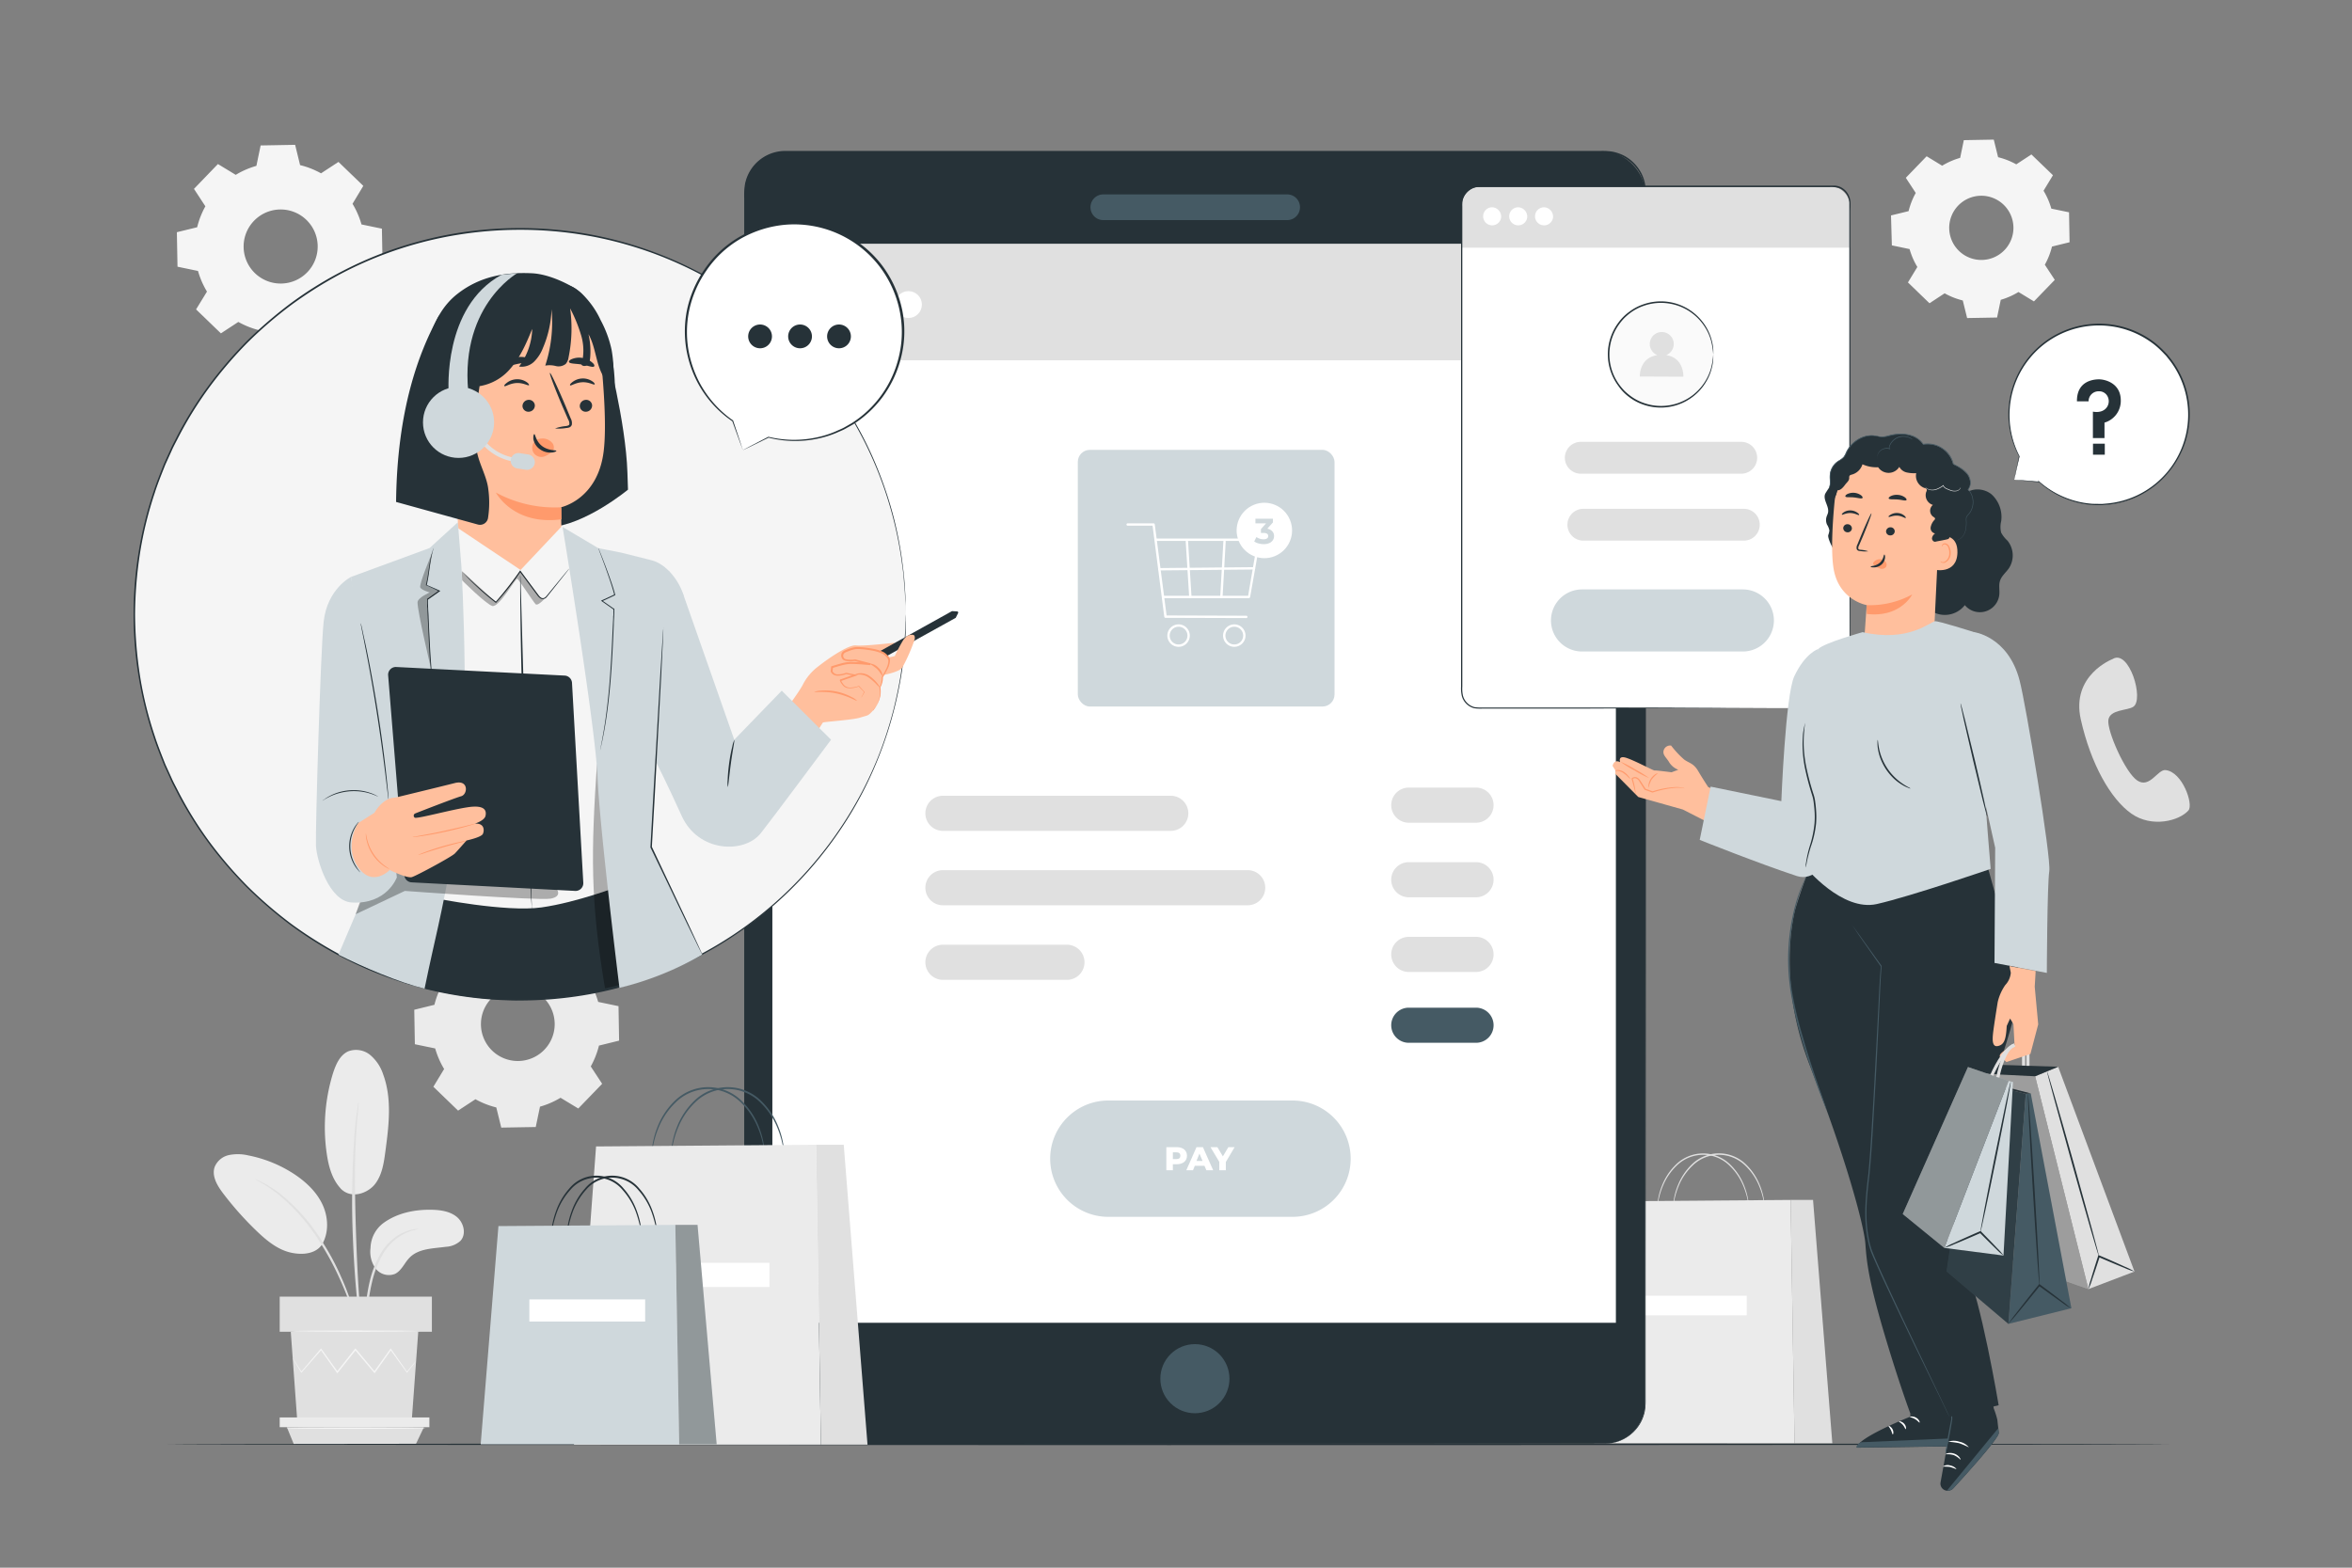 <svg xmlns="http://www.w3.org/2000/svg" viewBox="0 0 750 500"><rect x="0" y="0" width="750" height="500" fill="#808080" stroke="none"/><g id="freepik--background-complete--inject-6"><path d="M150.82,303.87a27.12,27.12,0,0,1,6.55-2.85l1.35-6.48,11-.19,1.58,6.43a27.12,27.12,0,0,1,6.65,2.61l5.54-3.63,7.88,7.62L187.9,313a27.12,27.12,0,0,1,2.85,6.55l6.48,1.35.19,11L191,333.48a27.15,27.15,0,0,1-2.62,6.65l3.63,5.54-7.61,7.88-5.66-3.43a26.7,26.7,0,0,1-6.55,2.84l-1.35,6.49-11,.19-1.58-6.43a27,27,0,0,1-6.65-2.62l-5.54,3.63-7.88-7.61,3.43-5.66a27,27,0,0,1-2.85-6.56l-6.48-1.34-.19-11,6.43-1.58a27,27,0,0,1,2.62-6.65l-3.63-5.54,7.61-7.88,5.66,3.43Zm5.84,14.6a11.76,11.76,0,1,0,16.63-.29A11.75,11.75,0,0,0,156.66,318.47Z" style="fill:#ebebeb"></path><path d="M619.33,52.84a23.36,23.36,0,0,1,5.72-2.49l1.17-5.65,9.55-.17,1.38,5.61a23.11,23.11,0,0,1,5.79,2.28l4.83-3.16,6.87,6.63-3,4.94a23.1,23.1,0,0,1,2.48,5.71l5.65,1.17.17,9.55-5.61,1.38a23.11,23.11,0,0,1-2.28,5.79l3.17,4.83-6.64,6.87-4.93-3A23.43,23.43,0,0,1,638,95.62l-1.18,5.65-9.55.17-1.38-5.61a23.11,23.11,0,0,1-5.79-2.28l-4.83,3.17-6.87-6.64,3-4.93a23.43,23.43,0,0,1-2.48-5.71l-5.65-1.18L603,68.71l5.61-1.37a23.18,23.18,0,0,1,2.28-5.8l-3.17-4.83,6.64-6.87,4.93,3Zm5.1,12.72a10.24,10.24,0,1,0,14.48-.26A10.24,10.24,0,0,0,624.43,65.56Z" style="fill:#f5f5f5"></path><path d="M75.18,55.76a26.8,26.8,0,0,1,6.58-2.86l1.35-6.51,11-.2,1.58,6.47a26.66,26.66,0,0,1,6.68,2.62l5.56-3.64,7.92,7.64L112.41,65a26.8,26.8,0,0,1,2.86,6.58l6.51,1.35.2,11-6.46,1.58a27.24,27.24,0,0,1-2.63,6.68l3.64,5.56-7.64,7.92-5.69-3.45a26.8,26.8,0,0,1-6.58,2.86l-1.35,6.51-11,.2-1.58-6.46A27.24,27.24,0,0,1,76,102.68l-5.56,3.64-7.92-7.64L66,93a26.8,26.8,0,0,1-2.86-6.58L56.6,85.06l-.2-11,6.47-1.58a26.81,26.81,0,0,1,2.62-6.68l-3.64-5.56,7.64-7.92,5.69,3.45ZM81,70.42a11.81,11.81,0,1,0,16.7-.29A11.8,11.8,0,0,0,81,70.42Z" style="fill:#f5f5f5"></path><path d="M122.37,390c4.34-3.12,9.82-4.25,15.16-4.16,2.87.05,5.91.46,8.13,2.28s3.12,5.47,1.2,7.6a7.35,7.35,0,0,1-4.62,1.93c-4.09.56-8.73.51-11.62,3.45-1.66,1.67-2.55,4.18-4.67,5.2a5.32,5.32,0,0,1-6.17-1.72,9.09,9.09,0,0,1-1.63-6.53A10.23,10.23,0,0,1,122.37,390Z" style="fill:#ebebeb"></path><path d="M108.55,379c3.47,3.68,8.85,1.5,11.07-1.39s2.78-6.67,3.26-10.28c1.11-8.24,2.18-16.87-.7-24.67a13.62,13.62,0,0,0-4.07-6.13,7.11,7.11,0,0,0-7-1.24c-2.7,1.16-4,4.17-4.92,7a58.47,58.47,0,0,0-2,25.65c.58,4,1.67,8.12,4.41,11.08" style="fill:#ebebeb"></path><path d="M102.57,397.11c2.36-3.82,2.17-8.86.27-12.93s-5.32-7.27-9.07-9.74a40.94,40.94,0,0,0-14.55-5.92,14.44,14.44,0,0,0-6.17-.13,6.36,6.36,0,0,0-4.6,3.8c-1,2.89.82,5.95,2.67,8.39a103,103,0,0,0,10.77,12.09c3.13,3,6.65,5.91,10.89,6.85s8.38.15,10.1-2.95" style="fill:#ebebeb"></path><path d="M117.49,432.75a9.58,9.58,0,0,0,0-1.9c-.07-1.38-.15-3.11-.25-5.16a72.56,72.56,0,0,1,0-7.63,57.89,57.89,0,0,1,1.41-9.2,32.86,32.86,0,0,1,3.32-8.63,17,17,0,0,1,5-5.57,16.07,16.07,0,0,1,4.57-2.19,8.68,8.68,0,0,0,1.82-.55,9.43,9.43,0,0,0-1.9.25,14.68,14.68,0,0,0-4.79,2,17,17,0,0,0-5.3,5.65,32.2,32.2,0,0,0-3.46,8.81,55.15,55.15,0,0,0-1.37,9.35,65.18,65.18,0,0,0,.13,7.7c.15,2.18.35,3.94.5,5.15A8.09,8.09,0,0,0,117.49,432.75Z" style="fill:#e0e0e0"></path><path d="M117.26,436.92a3.36,3.36,0,0,0-.08-.87c-.1-.65-.22-1.46-.37-2.47-.32-2.14-.78-5.25-1.23-9.1-.94-7.7-1.5-16.05-1.94-27.87-.41-11.12-.67-24.1-.18-32.63.09-1.93.21-3.68.33-5.22s.21-2.86.33-3.93.16-1.84.22-2.49a3.91,3.91,0,0,0,0-.88,3.4,3.4,0,0,0-.18.86c-.1.65-.22,1.47-.37,2.47s-.31,2.4-.46,3.93S113,362,112.91,364a283.24,283.24,0,0,0-.4,30.35c.45,11.85,1.44,22.55,2.52,30.25.53,3.85,1.07,6.95,1.48,9.08.21,1,.38,1.81.52,2.45A3,3,0,0,0,117.26,436.92Z" style="fill:#e0e0e0"></path><path d="M114.29,425a15.83,15.83,0,0,0-.37-2.38c-.31-1.51-.85-3.68-1.67-6.32a88.79,88.79,0,0,0-3.48-9.06,78.52,78.52,0,0,0-5.55-10.5,59.91,59.91,0,0,0-14.15-16.22A30,30,0,0,0,86,378.45c-.47-.29-.89-.59-1.3-.81l-1.16-.57a16.45,16.45,0,0,0-2.18-1c-.09.18,3.11,1.47,7.41,4.88a63.08,63.08,0,0,1,13.85,16.19,88.68,88.68,0,0,1,5.56,10.4,95.57,95.57,0,0,1,3.6,8.95c.88,2.6,1.49,4.74,1.88,6.23A16.59,16.59,0,0,0,114.29,425Z" style="fill:#e0e0e0"></path><polygon points="92.72 424.75 94.79 453.17 131.29 453.17 133.37 424.75 92.72 424.75" style="fill:#e0e0e0"></polygon><rect x="89.19" y="413.55" width="48.53" height="11.2" style="fill:#e0e0e0"></rect><polygon points="89.19 452.08 89.19 455.19 91.47 455.19 136.92 455.19 136.92 452.08 89.19 452.08" style="fill:#ebebeb"></polygon><polygon points="93.71 460.65 91.47 455.19 135.18 455.19 132.58 460.65 93.71 460.65" style="fill:#e0e0e0"></polygon><path d="M132.69,434s-.05.1-.17.26L132,435l-2.13,2.72-.1.12-.09-.13c-1.33-1.85-3.12-4.32-5.22-7.22h.3l-5.14,7.28-.17.23-.18-.22c-1.89-2.26-4-4.71-6.1-7.26h.36l-.34.42-5.45,6.84-.19.23-.16-.24-5.15-7.28h.3l-6.34,7.22-.11.13-.09-.14c-.83-1.41-1.5-2.52-2-3.34l-.51-.88a1.82,1.82,0,0,1-.16-.32s.08.09.22.28.33.51.56.86c.51.79,1.21,1.89,2.08,3.27l-.2,0,6.24-7.31.16-.18.14.2,5.19,7.25h-.35l5.44-6.85.34-.42.17-.22.18.21,6.09,7.27-.35,0,5.2-7.25.15-.21.15.21c2.06,2.94,3.81,5.44,5.11,7.31h-.18l2.21-2.65.59-.69C132.61,434.11,132.68,434,132.69,434Z" style="fill:#f5f5f5"></path><path d="M133.88,424.57c0,.12-9.15.22-20.43.22S93,424.69,93,424.57s9.15-.23,20.43-.23S133.88,424.44,133.88,424.57Z" style="fill:#f5f5f5"></path><path d="M135.72,455.49c0,.13-9.94.23-22.2.23s-22.2-.1-22.2-.23,9.94-.22,22.2-.22S135.72,455.37,135.72,455.49Z" style="fill:#f5f5f5"></path><path d="M557.68,385s-.09-.68-.33-1.89a23.31,23.31,0,0,0-1.51-5,18.84,18.84,0,0,0-4.3-6.3,12,12,0,0,0-16.86-.06,18.86,18.86,0,0,0-4.32,6.28,23.75,23.75,0,0,0-1.53,5c-.24,1.21-.29,1.89-.34,1.88a2.6,2.6,0,0,1,0-.49c0-.33.06-.81.15-1.42a21.29,21.29,0,0,1,1.41-5.06,18.58,18.58,0,0,1,4.33-6.47,12.34,12.34,0,0,1,17.45.05,18.94,18.94,0,0,1,4.3,6.49,21.87,21.87,0,0,1,1.39,5.07c.09.61.13,1.09.15,1.42A1.62,1.62,0,0,1,557.68,385Z" style="fill:#e0e0e0"></path><path d="M562.72,385s-.09-.68-.33-1.89a23.31,23.31,0,0,0-1.51-5,18.84,18.84,0,0,0-4.3-6.3,12,12,0,0,0-16.85-.06A18.9,18.9,0,0,0,535.4,378a24.37,24.37,0,0,0-1.53,5c-.24,1.21-.29,1.89-.34,1.88a2.6,2.6,0,0,1,0-.49c0-.33.06-.81.15-1.42a21.29,21.29,0,0,1,1.41-5.06,18.72,18.72,0,0,1,4.33-6.47,12.34,12.34,0,0,1,17.45.05,18.94,18.94,0,0,1,4.3,6.49,21.87,21.87,0,0,1,1.39,5.07c.09.61.13,1.09.15,1.42A1.62,1.62,0,0,1,562.72,385Z" style="fill:#e0e0e0"></path><polygon points="514.07 383.15 570.99 382.71 572.24 460.31 508.36 460.31 514.07 383.15" style="fill:#ebebeb"></polygon><polygon points="570.99 382.71 578.14 382.71 584.29 460.31 572.24 460.31 570.99 382.71" style="fill:#e0e0e0"></polygon><rect x="524.58" y="413.26" width="32.42" height="6.24" style="fill:#fff"></rect><path d="M673.66,210.2s-13.33,5.07-10.14,19.27,9.49,25.33,16.09,30,15.37,2.31,18.24-1c1.65-1.89-1.89-12.3-7.31-12.86-2.49-.26-5,5.89-8.93,3.38s-9.79-16-9.3-19.37,6-2.94,7.93-4.19C683.84,223.14,678.89,206.87,673.66,210.2Z" style="fill:#e0e0e0"></path></g><g id="freepik--Floor--inject-6"><path d="M53.46,460.65c0-.14,142.89-.26,319.11-.26s319.13.12,319.13.26-142.85.26-319.13.26S53.46,460.8,53.46,460.65Z" style="fill:#263238"></path></g><g id="freepik--Device--inject-6"><rect x="237.49" y="48.43" width="287.09" height="412" rx="12.81" style="fill:#263238"></rect><path d="M511.76,460.42l.9-.06a6.44,6.44,0,0,0,1.1-.13,10.9,10.9,0,0,0,1.5-.33,12.85,12.85,0,0,0,7.82-6.41,13.45,13.45,0,0,0,1.19-3.41,20.79,20.79,0,0,0,.24-4c0-2.83,0-5.92,0-9.27,0-6.71,0-14.44,0-23.14,0-34.83-.06-85.21-.1-147.47,0-31.12,0-65.22,0-101.83q0-27.45,0-56.73V78q0-7.53,0-15.14a19.5,19.5,0,0,0-.2-3.76,12,12,0,0,0-1.18-3.54,12.65,12.65,0,0,0-5.18-5.32,13.49,13.49,0,0,0-3.54-1.27,19.27,19.27,0,0,0-3.81-.25H250.34A12.51,12.51,0,0,0,238,58.92a22.38,22.38,0,0,0-.22,4.35v48.18q0,34.7,0,68.33c0,44.8,0,88,0,129.17s0,80.28,0,116.89v13.61c0,2.25,0,4.48,0,6.71a22.53,22.53,0,0,0,.15,3.3,12.49,12.49,0,0,0,.88,3.12,12.63,12.63,0,0,0,9.8,7.48,21.25,21.25,0,0,0,3.2.14h9.63l48.86,0,147.46.09,40.09.06,10.42,0,3.55,0-3.55,0-10.42,0-40.09.06-147.46.09-48.86,0h-9.63a21.21,21.21,0,0,1-3.27-.14,13.11,13.11,0,0,1-10.16-7.74,13.41,13.41,0,0,1-.91-3.25,21.05,21.05,0,0,1-.15-3.36c0-2.23,0-4.46,0-6.71V425.84c0-36.61,0-75.72,0-116.89s0-84.37,0-129.17q0-33.6,0-68.33V63.27a23.13,23.13,0,0,1,.23-4.46,13.08,13.08,0,0,1,12.91-10.67H510.4a19.87,19.87,0,0,1,3.91.25,14.36,14.36,0,0,1,3.7,1.33,13.35,13.35,0,0,1,5.39,5.55A12.73,12.73,0,0,1,524.63,59a20,20,0,0,1,.21,3.85V78q0,15,0,29.66,0,29.25,0,56.73c0,36.61,0,70.71,0,101.83,0,62.26-.07,112.64-.09,147.47,0,8.7,0,16.43,0,23.14,0,3.35,0,6.44,0,9.27a21.19,21.19,0,0,1-.25,4,13.7,13.7,0,0,1-1.22,3.44,13,13,0,0,1-4,4.52,12.72,12.72,0,0,1-3.94,1.88,10,10,0,0,1-1.51.33,6.25,6.25,0,0,1-1.11.11C512.07,460.42,511.76,460.42,511.76,460.42Z" style="fill:#263238"></path><circle cx="381.03" cy="439.72" r="11.02" transform="translate(-199.33 398.22) rotate(-45)" style="fill:#455a64"></circle><path d="M410.45,70.2H351.82a4.09,4.09,0,0,1-4.09-4.09h0A4.09,4.09,0,0,1,351.82,62h58.63a4.09,4.09,0,0,1,4.09,4.09h0A4.09,4.09,0,0,1,410.45,70.2Z" style="fill:#455a64"></path><rect x="246.29" y="77.82" width="268.98" height="344.07" style="fill:#fff"></rect><path d="M373.33,265H300.68a5.6,5.6,0,0,1-5.6-5.6h0a5.6,5.6,0,0,1,5.6-5.6h72.65a5.6,5.6,0,0,1,5.6,5.6h0A5.6,5.6,0,0,1,373.33,265Z" style="fill:#e0e0e0"></path><path d="M470.67,262.4H449.23a5.6,5.6,0,0,1-5.6-5.6h0a5.61,5.61,0,0,1,5.6-5.61h21.44a5.6,5.6,0,0,1,5.6,5.61h0A5.6,5.6,0,0,1,470.67,262.4Z" style="fill:#e0e0e0"></path><path d="M397.86,288.73H300.68a5.6,5.6,0,0,1-5.6-5.6h0a5.6,5.6,0,0,1,5.6-5.6h97.18a5.6,5.6,0,0,1,5.6,5.6h0A5.6,5.6,0,0,1,397.86,288.73Z" style="fill:#e0e0e0"></path><path d="M470.67,286.18H449.23a5.6,5.6,0,0,1-5.6-5.6h0a5.6,5.6,0,0,1,5.6-5.6h21.44a5.59,5.59,0,0,1,5.6,5.6h0A5.6,5.6,0,0,1,470.67,286.18Z" style="fill:#e0e0e0"></path><path d="M340.22,312.51H300.68a5.6,5.6,0,0,1-5.6-5.6h0a5.6,5.6,0,0,1,5.6-5.6h39.54a5.6,5.6,0,0,1,5.6,5.6h0A5.59,5.59,0,0,1,340.22,312.51Z" style="fill:#e0e0e0"></path><path d="M470.67,310H449.23a5.6,5.6,0,0,1-5.6-5.6h0a5.6,5.6,0,0,1,5.6-5.6h21.44a5.6,5.6,0,0,1,5.6,5.6h0A5.6,5.6,0,0,1,470.67,310Z" style="fill:#e0e0e0"></path><path d="M470.67,332.59H449.23a5.6,5.6,0,0,1-5.6-5.6h0a5.6,5.6,0,0,1,5.6-5.6h21.44a5.6,5.6,0,0,1,5.6,5.6h0A5.59,5.59,0,0,1,470.67,332.59Z" style="fill:#455a64"></path><rect x="343.69" y="143.48" width="81.86" height="81.86" rx="3.84" style="fill:#CFD8DC"></rect><path d="M398.26,190.76h-27a.38.38,0,0,1-.38-.38.37.37,0,0,1,.38-.37H398L401,172.52H368.68a.38.38,0,1,1,0-.75h32.81a.39.39,0,0,1,.29.13.39.39,0,0,1,.08.31l-3.23,18.24A.39.39,0,0,1,398.26,190.76Z" style="fill:#fff"></path><path d="M397.37,197.13h0l-25.74-.08a.37.37,0,0,1-.37-.33l-3.73-29.06h-7.94a.37.37,0,0,1-.38-.37.38.38,0,0,1,.38-.38h8.27a.38.38,0,0,1,.37.33L372,196.3l25.42.08a.38.38,0,0,1,.37.38A.37.37,0,0,1,397.37,197.13Z" style="fill:#fff"></path><path d="M375.82,206.3a3.58,3.58,0,1,1,3.58-3.58A3.58,3.58,0,0,1,375.82,206.3Zm0-6.41a2.83,2.83,0,1,0,2.83,2.83A2.83,2.83,0,0,0,375.82,199.89Z" style="fill:#fff"></path><path d="M393.59,206.3a3.58,3.58,0,1,1,3.58-3.58A3.59,3.59,0,0,1,393.59,206.3Zm0-6.41a2.83,2.83,0,1,0,2.83,2.83A2.83,2.83,0,0,0,393.59,199.89Z" style="fill:#fff"></path><path d="M379.57,190.76a.38.38,0,0,1-.37-.36l-1.1-17.64a.37.37,0,0,1,.35-.4.37.37,0,0,1,.4.35l1.1,17.65a.38.38,0,0,1-.35.39Z" style="fill:#fff"></path><path d="M389.46,190.76h0a.37.37,0,0,1-.36-.39l1-17.65a.36.36,0,0,1,.39-.35.38.38,0,0,1,.36.39l-1,17.65A.37.37,0,0,1,389.46,190.76Z" style="fill:#fff"></path><path d="M369.68,181.93a.37.37,0,0,1-.38-.37.38.38,0,0,1,.37-.38l30.2-.29h0a.37.37,0,0,1,.37.37.38.38,0,0,1-.37.38l-30.2.29Z" style="fill:#fff"></path><circle cx="403.17" cy="169.17" r="8.84" transform="translate(-34.04 166.19) rotate(-22.37)" style="fill:#fff"></circle><path d="M405.71,169.47a2.17,2.17,0,0,1,.56,1.51,2.33,2.33,0,0,1-.37,1.28,2.49,2.49,0,0,1-1.1.93,4.2,4.2,0,0,1-1.83.36,6.14,6.14,0,0,1-1.65-.23,4,4,0,0,1-1.38-.63l.71-1.41a3.46,3.46,0,0,0,1.05.53,4,4,0,0,0,1.23.19,1.93,1.93,0,0,0,1.09-.27.85.85,0,0,0,.39-.75c0-.65-.49-1-1.48-1h-.85v-1.22l1.64-1.85h-3.39v-1.48h5.57v1.2l-1.79,2A2.73,2.73,0,0,1,405.71,169.47Z" style="fill:#CFD8DC"></path><rect x="246.29" y="77.82" width="268.98" height="37.09" style="fill:#e0e0e0"></rect><path d="M268.52,97.14a4.29,4.29,0,1,1-4.29-4.29A4.3,4.3,0,0,1,268.52,97.14Z" style="fill:#fff"></path><circle cx="276.96" cy="97.14" r="4.29" style="fill:#fff"></circle><circle cx="289.68" cy="97.14" r="4.29" style="fill:#fff"></circle><path d="M412.16,388.1H353.42a18.54,18.54,0,0,1-18.54-18.54h0A18.54,18.54,0,0,1,353.42,351h58.74a18.54,18.54,0,0,1,18.54,18.53h0A18.54,18.54,0,0,1,412.16,388.1Z" style="fill:#CFD8DC"></path><path d="M378.5,368.61c0,1.67-1.26,2.71-3.27,2.71H374v1.92h-2.08v-7.36h3.36C377.24,365.88,378.5,366.93,378.5,368.61Zm-2.1,0c0-.69-.43-1.09-1.29-1.09H374v2.16h1.16C376,369.68,376.4,369.28,376.4,368.61Z" style="fill:#fff"></path><path d="M384.08,371.82H381l-.58,1.42h-2.13l3.25-7.36h2.05l3.26,7.36h-2.16Zm-.61-1.54-1-2.36-.94,2.36Z" style="fill:#fff"></path><path d="M390.89,370.61v2.63h-2.08v-2.67L386,365.88h2.2l1.75,2.93,1.74-2.93h2Z" style="fill:#fff"></path></g><g id="freepik--Bags--inject-6"><path d="M243.83,367.87c-.06,0-.12-.84-.41-2.33a28.9,28.9,0,0,0-1.86-6.13,23.32,23.32,0,0,0-5.29-7.77,14.79,14.79,0,0,0-20.78-.07,23.36,23.36,0,0,0-5.34,7.75,29.12,29.12,0,0,0-1.88,6.12c-.3,1.49-.36,2.33-.42,2.32a2.82,2.82,0,0,1,0-.61,16.65,16.65,0,0,1,.19-1.75,26.7,26.7,0,0,1,1.73-6.24,23.12,23.12,0,0,1,5.35-8,15.2,15.2,0,0,1,21.5.07,23.29,23.29,0,0,1,5.31,8,26.86,26.86,0,0,1,1.7,6.24,16.65,16.65,0,0,1,.19,1.75A2.5,2.5,0,0,1,243.83,367.87Z" style="fill:#455a64"></path><path d="M250.05,367.87c-.06,0-.12-.84-.41-2.33a29.51,29.51,0,0,0-1.86-6.13,23.51,23.51,0,0,0-5.3-7.77,14.79,14.79,0,0,0-20.78-.07,23.17,23.17,0,0,0-5.33,7.75,29.26,29.26,0,0,0-1.89,6.12c-.29,1.49-.35,2.33-.41,2.32a2.18,2.18,0,0,1,0-.61c0-.4.07-1,.18-1.75a27.21,27.21,0,0,1,1.73-6.24,23.12,23.12,0,0,1,5.35-8,15.2,15.2,0,0,1,21.5.07,23.14,23.14,0,0,1,5.31,8,26.48,26.48,0,0,1,1.71,6.24c.11.76.16,1.35.18,1.75A3,3,0,0,1,250.05,367.87Z" style="fill:#455a64"></path><polygon points="190.07 365.65 260.24 365.11 261.77 460.76 183.03 460.76 190.07 365.65" style="fill:#ebebeb"></polygon><polygon points="260.24 365.11 269.05 365.11 276.63 460.76 261.77 460.76 260.24 365.11" style="fill:#e0e0e0"></polygon><rect x="199.43" y="402.77" width="45.94" height="7.7" style="fill:#fff"></rect><path d="M204.66,394.41a38.79,38.79,0,0,0-1.85-7.75,21.91,21.91,0,0,0-4.26-7.12,10.83,10.83,0,0,0-16.65-.07,21.88,21.88,0,0,0-4.29,7.1,38.7,38.7,0,0,0-1.88,7.75,2.08,2.08,0,0,1,0-.57c0-.37.05-.91.15-1.61a26.77,26.77,0,0,1,1.38-5.74,21.74,21.74,0,0,1,4.29-7.35,11.2,11.2,0,0,1,17.35.07,21.6,21.6,0,0,1,4.26,7.37,26.5,26.5,0,0,1,1.36,5.74c.09.7.13,1.25.14,1.62A2,2,0,0,1,204.66,394.41Z" style="fill:#263238"></path><path d="M209.66,394.41a38.47,38.47,0,0,0-1.86-7.75,21.74,21.74,0,0,0-4.26-7.12,10.83,10.83,0,0,0-16.65-.07,21.84,21.84,0,0,0-4.28,7.1,38.7,38.7,0,0,0-1.88,7.75,2.08,2.08,0,0,1,0-.57c0-.37.05-.91.14-1.61a26.77,26.77,0,0,1,1.38-5.74,21.61,21.61,0,0,1,4.3-7.35,11.19,11.19,0,0,1,17.34.07,21.64,21.64,0,0,1,4.27,7.37,27.11,27.11,0,0,1,1.36,5.74c.09.7.13,1.25.14,1.62A2,2,0,0,1,209.66,394.41Z" style="fill:#263238"></path><polygon points="158.94 391.05 215.35 390.66 216.58 460.65 153.28 460.65 158.94 391.05" style="fill:#CFD8DC"></polygon><polygon points="215.35 390.66 222.43 390.66 228.53 460.65 216.58 460.65 215.35 390.66" style="fill:#CFD8DC"></polygon><g style="opacity:0.3"><polygon points="215.35 390.66 222.43 390.66 228.53 460.65 216.58 460.65 215.35 390.66"></polygon></g><rect x="168.8" y="414.43" width="36.93" height="7.07" style="fill:#fff"></rect></g><g id="freepik--Tab--inject-6"><rect x="466.08" y="59.48" width="123.78" height="166.36" rx="7.38" style="fill:#fff"></rect><path d="M472.25,59.48H583.71a6.16,6.16,0,0,1,6.16,6.16V79a0,0,0,0,1,0,0H466.08a0,0,0,0,1,0,0V65.64A6.16,6.16,0,0,1,472.25,59.48Z" style="fill:#e0e0e0"></path><path d="M584.78,225.84l.36,0a4.87,4.87,0,0,0,1-.21,5.17,5.17,0,0,0,3.08-2.75,6.25,6.25,0,0,0,.47-1.46,8.73,8.73,0,0,0,.09-1.72c0-1.22,0-2.55,0-4,0-2.89,0-6.22,0-10,0-15,0-36.69-.07-63.49,0-13.4,0-28.08,0-43.84q0-11.82,0-24.43c0-2.1,0-4.21,0-6.34,0-1,0-2.15,0-3.18a5.57,5.57,0,0,0-1.1-2.81,4.91,4.91,0,0,0-2.36-1.7,9.73,9.73,0,0,0-2.93-.22h-6.07l-106,0a4.67,4.67,0,0,0-3.11,1.21A5.55,5.55,0,0,0,466.39,64a10.27,10.27,0,0,0-.09,1.86V116c0,19.29,0,37.89,0,55.61q0,13.31,0,25.9,0,6.3,0,12.41V219a10.2,10.2,0,0,0,.21,2.89,5.15,5.15,0,0,0,3.66,3.64,14.06,14.06,0,0,0,2.61.12H505l58.36.08,15.87,0,4.13,0c.93,0,1.4,0,1.4,0l-1.4,0-4.13,0-15.87,0L505,226H472.75a13.54,13.54,0,0,1-2.68-.12,5.49,5.49,0,0,1-3.93-3.91,10.87,10.87,0,0,1-.24-3V210q0-6.1,0-12.41,0-12.58,0-25.9c0-17.72,0-36.32,0-55.61V65.87a9.91,9.91,0,0,1,.09-2,6,6,0,0,1,1.83-3.36,5.23,5.23,0,0,1,3.39-1.32l106,0h7.58a5.05,5.05,0,0,1,1.54.24,5.37,5.37,0,0,1,2.55,1.83,6.06,6.06,0,0,1,1.18,3c.07,1.11,0,2.15,0,3.22V74q0,12.6,0,24.43c0,15.76,0,30.44,0,43.84,0,26.8,0,48.49-.07,63.49,0,3.75,0,7.08,0,10,0,1.44,0,2.77,0,4a9,9,0,0,1-.1,1.74,6.86,6.86,0,0,1-.49,1.49,5.24,5.24,0,0,1-3.15,2.75,4.49,4.49,0,0,1-1,.18Z" style="fill:#263238"></path><path d="M478.69,69.23a2.88,2.88,0,1,1-2.87-3.12A3,3,0,0,1,478.69,69.23Z" style="fill:#fff"></path><path d="M487,69.23a2.88,2.88,0,1,1-2.87-3.12A3,3,0,0,1,487,69.23Z" style="fill:#fff"></path><path d="M495.24,69.23a2.88,2.88,0,1,1-2.87-3.12A3,3,0,0,1,495.24,69.23Z" style="fill:#fff"></path><path d="M556.07,172.43H504.89a5.07,5.07,0,0,1-5.07-5.07h0a5.07,5.07,0,0,1,5.07-5.08h51.18a5.07,5.07,0,0,1,5.07,5.08h0A5.07,5.07,0,0,1,556.07,172.43Z" style="fill:#e0e0e0"></path><path d="M555.22,151.08H504A5.08,5.08,0,0,1,499,146h0a5.08,5.08,0,0,1,5.07-5.08h51.18a5.08,5.08,0,0,1,5.07,5.08h0A5.08,5.08,0,0,1,555.22,151.08Z" style="fill:#e0e0e0"></path><circle cx="529.63" cy="113.02" r="16.69" transform="translate(75.21 407.61) rotate(-45)" style="fill:#fafafa"></circle><path d="M531.29,113.27a3.82,3.82,0,1,0-2.78,0c-5.87.83-5.61,6.82-5.61,6.82l13.89.06S537.11,114.09,531.29,113.27Z" style="fill:#e0e0e0"></path><path d="M546.32,113a24.7,24.7,0,0,0-.62-4,16,16,0,0,0-1.86-4.4,16.54,16.54,0,0,0-4.22-4.67,16.3,16.3,0,0,0-7-3.06,16.51,16.51,0,0,0-8.65.73,15.56,15.56,0,0,0-4.16,2.24A19.8,19.8,0,0,0,518,101.4a18.67,18.67,0,0,0-1.61,1.91,16.39,16.39,0,0,0,0,19.43,21.11,21.11,0,0,0,1.61,1.91,19.68,19.68,0,0,0,1.86,1.58,15.6,15.6,0,0,0,4.16,2.25,16.54,16.54,0,0,0,19.82-7,15.89,15.89,0,0,0,1.86-4.4,24.7,24.7,0,0,0,.62-4,.8.8,0,0,1,0,.27l0,.8a8.22,8.22,0,0,1-.1,1.29,12.29,12.29,0,0,1-.32,1.74,15.71,15.71,0,0,1-1.81,4.5,16.51,16.51,0,0,1-4.25,4.82,16.68,16.68,0,0,1-7.09,3.19,16.88,16.88,0,0,1-8.89-.7,15.78,15.78,0,0,1-4.29-2.3A15.29,15.29,0,0,1,516,123a16.82,16.82,0,0,1,0-20,15.29,15.29,0,0,1,3.59-3.59,15.75,15.75,0,0,1,4.29-2.29,16.88,16.88,0,0,1,8.89-.71,16.9,16.9,0,0,1,11.34,8,15.94,15.94,0,0,1,1.81,4.5,12.82,12.82,0,0,1,.32,1.74,8.25,8.25,0,0,1,.1,1.3c0,.32,0,.58,0,.79A.8.8,0,0,1,546.32,113Z" style="fill:#263238"></path><path d="M555.75,207.79H504.48a9.91,9.91,0,0,1-9.91-9.9h0a9.91,9.91,0,0,1,9.91-9.9h51.27a9.91,9.91,0,0,1,9.91,9.9h0A9.91,9.91,0,0,1,555.75,207.79Z" style="fill:#CFD8DC"></path></g><g id="freepik--speech-bubble-2--inject-6"><path d="M642.3,153l1.61-7.38a28.73,28.73,0,1,1,6.36,8.11h0Z" style="fill:#fff"></path><path d="M642.3,153s.19,0,.54,0l1.55.12,5.9.49-.1.16h0l-.45-.67.61.53a28.74,28.74,0,0,0,12.2,6.33,27.59,27.59,0,0,0,4.33.69c.75.09,1.53,0,2.31.07l1.19,0,1.21-.11a28.16,28.16,0,0,0,9.93-2.65,28.47,28.47,0,0,0,10.33-43.07l-1.11-1.39-1.22-1.27a28.75,28.75,0,0,0-2.59-2.35,29.43,29.43,0,0,0-5.89-3.56,28.5,28.5,0,0,0-33.74,7.87A28.6,28.6,0,0,0,644,145.53l0,0v0c-.54,2.34-1,4.16-1.24,5.42-.15.61-.26,1.09-.34,1.43s-.13.5-.13.5,0-.16.09-.47.16-.81.28-1.41c.27-1.29.65-3.14,1.14-5.52v.07a28.56,28.56,0,0,1-3.37-13.42,28.95,28.95,0,0,1,46.79-22.74,29.81,29.81,0,0,1,2.64,2.39l1.25,1.3,1.12,1.41a28.9,28.9,0,0,1,4.78,26,29.2,29.2,0,0,1-6.1,10.88A28.6,28.6,0,0,1,671.61,161l-1.22.1-1.21,0c-.8,0-1.58,0-2.35-.08a29.51,29.51,0,0,1-4.37-.73,28.8,28.8,0,0,1-12.26-6.5l.16-.14h0l.12.19-.22,0-5.95-.62L642.8,153Z" style="fill:#263238"></path><path d="M662.29,128H666a3.18,3.18,0,0,1,3.26-3.2,3,3,0,0,1,2.94,1.94,3.36,3.36,0,0,1-.27,3c-.63,1-2,2-4.55,1.55v8.44h3.7v-4.94a7.22,7.22,0,0,0,5.19-7.06c0-5.48-4.9-6.75-7-6.75C667.7,121,662.22,121.41,662.29,128Z" style="fill:#263238"></path><rect x="667.41" y="141.51" width="3.76" height="3.51" style="fill:#263238"></rect></g><g id="freepik--character-2--inject-6"><path d="M532.89,237.8a30.35,30.35,0,0,0,4.14,4.44c1.64,1.2,3,1.16,4.47,3.66s3.21,5.13,3.21,5.13,6.82,2.9,6.58,3.07-2.77,10.16-2.77,10.16l-11.9-6.07-14.21-4L515,246.71l.21-.84-1-1.6s.43-2.26,2.42-1.17c0,0-.86-2.34,2.06-1.36s8.56,4.08,8.94,4,5.39.57,5.39.57l2.15-.8a6,6,0,0,1-2.88-2.34c-.92-1.63-2.33-2.42-1.71-4.07A2.16,2.16,0,0,1,532.89,237.8Z" style="fill:#ffbf9d"></path><path d="M537.25,251.45a4.29,4.29,0,0,1-.79-.13,12,12,0,0,0-2.19-.06,31.24,31.24,0,0,0-7.26,1.5l-.07,0-.06,0-1.58-.56-.79-.29-.06,0,0,0-1.76-2.75a2,2,0,0,0-1-.9,1.26,1.26,0,0,0-1.13.22l.05-.17a22.44,22.44,0,0,1,1,5.13s-.1-.5-.33-1.38-.54-2.14-1-3.67l0-.1.08-.07a1.6,1.6,0,0,1,1.46-.31,2.49,2.49,0,0,1,1.2,1l1.77,2.73-.1-.08.79.28,1.58.57h-.14a28.29,28.29,0,0,1,7.38-1.38,9.73,9.73,0,0,1,2.22.19A2.89,2.89,0,0,1,537.25,251.45Z" style="fill:#ff9a6c"></path><path d="M525.88,248.17a34.12,34.12,0,0,1-4.7-2.45,33.65,33.65,0,0,1-4.49-2.8,34.37,34.37,0,0,1,4.69,2.45A35.06,35.06,0,0,1,525.88,248.17Z" style="fill:#ff9a6c"></path><path d="M519.83,248.39c-.05,0-.29-.19-.67-.56a9.85,9.85,0,0,0-1.53-1.3,4,4,0,0,0-1.83-.67c-.5,0-.82,0-.84,0s.28-.23.84-.26a3.62,3.62,0,0,1,2.05.61,6.56,6.56,0,0,1,1.53,1.46C519.7,248.06,519.87,248.35,519.83,248.39Z" style="fill:#ff9a6c"></path><path d="M528.67,246.63a11.07,11.07,0,0,0-2,2,10.79,10.79,0,0,0-1,2.63s-.11-.33,0-.87a4.79,4.79,0,0,1,.73-2,5,5,0,0,1,1.5-1.49C528.32,246.67,528.65,246.59,528.67,246.63Z" style="fill:#ff9a6c"></path><path d="M640.13,172.42a9.67,9.67,0,0,1-2-2.53,7.59,7.59,0,0,1,0-3.64,9.73,9.73,0,0,0-3.08-8.59c-2.45-2-6.43-2.18-8.68.05l-18.51,11.93a18.26,18.26,0,0,0-3.74,13.91,8.69,8.69,0,0,0,2.53,5.38c1.53,1.32,4.05,1.64,5.54.27A8.06,8.06,0,0,0,626.54,193a6.23,6.23,0,0,0,11-3.38c.13-1.44-.23-2.94.2-4.32.49-1.61,1.94-2.72,2.89-4.11A7.49,7.49,0,0,0,640.13,172.42Z" style="fill:#263238"></path><path d="M627.77,164a6,6,0,0,0-.27-7.82c1.19-1.37.86-3.54-.25-5a12.33,12.33,0,0,0-4.45-3.09,8.41,8.41,0,0,0-9.59-6.33c-2.06-3.2-6.68-3.85-10.44-2.92a10.16,10.16,0,0,1-2.78.5,18.3,18.3,0,0,1-2-.35c-3.76-.63-7.6,1.84-9.2,5.22a7,7,0,0,1-.86,1.57,9.24,9.24,0,0,1-1.92,1.39,5.87,5.87,0,0,0-2.47,4.28c-.11,1.43.3,3-.37,4.25a20.79,20.79,0,0,0-1.17,1.82c-.77,1.94,1.39,4,.9,6.06-.1.41-.31.79-.44,1.2a3.57,3.57,0,0,0,.14,2.55,5.27,5.27,0,0,1,.75,1.85,5.93,5.93,0,0,1-.36,1.48c-.3,1.21,2.23,6,3.29,6.71l32.26,1.39a6,6,0,0,0,4.85-4.91,2.15,2.15,0,0,1,.34-1.15,2.69,2.69,0,0,1,.9-.52c2.12-1,2.47-3.8,2.34-6.1a2.58,2.58,0,0,1,.05-1A3.61,3.61,0,0,1,627.77,164Z" style="fill:#263238"></path><path d="M617,198.41l-.09,0S617,198.36,617,198.41Z" style="fill:#ffbf9d"></path><path d="M585,160c.57-6.31,7.29-11.91,9.09-12.25a13.37,13.37,0,0,1,7.67-1.3,21.8,21.8,0,0,1,8.17,2.23,16.78,16.78,0,0,1,8.63,15l-1.66,34.63c-3.75,4.14-14.05,7.7-14.05,7.7s-6.56,1.48-8.43-1.13c0,0,.82-11.92.82-11.9s-9.18-1.57-10.63-12.15C583.85,175.64,584.33,167.05,585,160Z" style="fill:#ffbf9d"></path><path d="M587.77,168.38a1.36,1.36,0,0,0,1.3,1.39,1.32,1.32,0,0,0,1.46-1.18,1.36,1.36,0,0,0-1.3-1.39A1.31,1.31,0,0,0,587.77,168.38Z" style="fill:#263238"></path><path d="M587.34,164.15c.16.18,1.23-.56,2.72-.52s2.56.8,2.73.62-.09-.4-.55-.75a4,4,0,0,0-2.18-.71,3.72,3.72,0,0,0-2.18.63C587.42,163.75,587.25,164.06,587.34,164.15Z" style="fill:#263238"></path><path d="M595.76,175.83a10.11,10.11,0,0,0-2.41-.48c-.37,0-.73-.13-.79-.39a1.91,1.91,0,0,1,.28-1.09l1.2-2.8c1.66-4,2.87-7.27,2.71-7.33s-1.65,3.11-3.31,7.1c-.4,1-.79,1.92-1.15,2.82a2.07,2.07,0,0,0-.23,1.45.94.94,0,0,0,.61.56,2.71,2.71,0,0,0,.64.1A9.69,9.69,0,0,0,595.76,175.83Z" style="fill:#263238"></path><path d="M595.16,193a28.11,28.11,0,0,0,14.6-3.41s-3.68,7.47-14.46,6.23Z" style="fill:#ff9a6c"></path><path d="M588.46,158.36c.24.36,1.39.15,2.72.29s2.42.51,2.72.19c.14-.15,0-.5-.45-.87a4.36,4.36,0,0,0-4.39-.39C588.55,157.86,588.36,158.18,588.46,158.36Z" style="fill:#263238"></path><path d="M604.19,169.48a1.36,1.36,0,0,1-1.42,1.28,1.3,1.3,0,0,1-1.35-1.3,1.38,1.38,0,0,1,1.42-1.28A1.31,1.31,0,0,1,604.19,169.48Z" style="fill:#263238"></path><path d="M607.7,165.2c-.18.17-1.18-.65-2.67-.74s-2.62.58-2.77.39.12-.39.62-.7a3.81,3.81,0,0,1,2.23-.53,3.67,3.67,0,0,1,2.11.81C607.66,164.8,607.79,165.13,607.7,165.2Z" style="fill:#263238"></path><path d="M607.91,159.51c-.32.31-1.44-.1-2.82-.2s-2.56.06-2.81-.3c-.11-.17.1-.49.63-.77a4.38,4.38,0,0,1,2.33-.4,4.21,4.21,0,0,1,2.2.8C607.91,159,608.05,159.35,607.91,159.51Z" style="fill:#263238"></path><path d="M616.54,173.68c0-.79,1-2.62,1.79-2.72,2.13-.27,5.94,0,5.85,5.24-.13,7.18-7.5,5.57-7.5,5.37S616.46,176.38,616.54,173.68Z" style="fill:#ffbf9d"></path><path d="M618.75,179s.13.09.35.19a1.29,1.29,0,0,0,.95,0,3.08,3.08,0,0,0,1.52-2.76,4.14,4.14,0,0,0-.32-1.79,1.47,1.47,0,0,0-1-1,.64.64,0,0,0-.76.33c-.11.2-.06.34-.1.35s-.16-.12-.09-.41a.76.76,0,0,1,.3-.45,1,1,0,0,1,.71-.17,1.79,1.79,0,0,1,1.32,1.14,4.09,4.09,0,0,1,.4,2,3.25,3.25,0,0,1-1.92,3.07,1.43,1.43,0,0,1-1.17-.21C618.76,179.15,618.73,179,618.75,179Z" style="fill:#ff9a6c"></path><path d="M583.32,160.1a4.19,4.19,0,0,0,2.45-3.79c1,.31,2-.9,2.6-1.72s1.32-1.22,1.3-2.22a1.08,1.08,0,0,1,.09-.59c.15-.27.5-.35.81-.43a4.86,4.86,0,0,0,3.33-3.27,10.6,10.6,0,0,0,5,.94,4,4,0,0,0,6.75-.12,3.55,3.55,0,0,0,2.34,1.78,10.75,10.75,0,0,0,3.05.23,4.12,4.12,0,0,0,2.66,4.74,1,1,0,0,1,.68.41,1.06,1.06,0,0,1-.14.8,3.23,3.23,0,0,0,2.12,4.18,2.37,2.37,0,0,0,.13,3.79c.26.16.6.36.55.66a.56.56,0,0,1-.17.31,4.69,4.69,0,0,0-1.22,2.34,1.74,1.74,0,0,0,1.41,2,2.24,2.24,0,0,0-1,1.55c0,.62.6,1.27,1.2,1.06.26-.09,3.94-.7,4.11-.91,2.15-2.71-.39-5.82-.51-9.24a21.82,21.82,0,0,0-2.93-9.78,16.32,16.32,0,0,0-2.52-3.53,22.49,22.49,0,0,0-4-3,20.29,20.29,0,0,0-5.84-2.89c-3.94-1-8.11.29-11.85,1.87a17.31,17.31,0,0,0-4.06,2.2,15.35,15.35,0,0,0-3.48,4.21,18.84,18.84,0,0,0-2.85,7.29" style="fill:#263238"></path><path d="M582,157.56a2.65,2.65,0,0,1,.41-.76c.16-.24.39-.51.61-.86a3.31,3.31,0,0,0,.45-1.33,10.48,10.48,0,0,0,0-1.78,7.86,7.86,0,0,1,.12-2.13,6,6,0,0,1,1-2.24,5.76,5.76,0,0,1,.93-1,8.3,8.3,0,0,1,1.19-.81,4.8,4.8,0,0,0,1.14-.92,5.67,5.67,0,0,0,.73-1.33,9.43,9.43,0,0,1,1.87-2.73,9.61,9.61,0,0,1,2.9-2.07,9,9,0,0,1,1.79-.6,7.45,7.45,0,0,1,2.93-.06c.33.05.65.13,1,.2a5,5,0,0,0,2,0c.66-.11,1.32-.33,2-.47a12.23,12.23,0,0,1,2.1-.31,12.89,12.89,0,0,1,2.15,0,10.52,10.52,0,0,1,2.15.44,7.24,7.24,0,0,1,3.64,2.48l.26.36-.11-.05a8.43,8.43,0,0,1,6.3,1.42,8,8,0,0,1,3.42,5l-.06-.08a23,23,0,0,1,2.54,1.4,7.61,7.61,0,0,1,2.06,1.89,4.86,4.86,0,0,1,.89,2.51,3.33,3.33,0,0,1-.77,2.4v-.12a5.91,5.91,0,0,1,1.59,3.73,6,6,0,0,1-.86,3.55,6.3,6.3,0,0,1-.51.7,6.1,6.1,0,0,0-.53.63,1.52,1.52,0,0,0-.28.7,4.57,4.57,0,0,0,0,.74,11.4,11.4,0,0,1-.15,2.73,5.7,5.7,0,0,1-.78,2,3.7,3.7,0,0,1-1.18,1.14c-.38.23-.72.32-.91.44a3.09,3.09,0,0,0-.28.21,1.07,1.07,0,0,1,.26-.23c.19-.14.53-.23.9-.47a3.48,3.48,0,0,0,1.14-1.13,5.4,5.4,0,0,0,.74-2,11.2,11.2,0,0,0,.13-2.7,5,5,0,0,1,0-.77,1.67,1.67,0,0,1,.3-.76,6.42,6.42,0,0,1,.53-.64,6.94,6.94,0,0,0,.49-.68,5.92,5.92,0,0,0,.82-3.46,5.69,5.69,0,0,0-1.56-3.62l-.06-.06.06-.06a3.19,3.19,0,0,0,.72-2.28,4.62,4.62,0,0,0-.87-2.41,7.33,7.33,0,0,0-2-1.83,22.69,22.69,0,0,0-2.53-1.38l0,0v0a7.82,7.82,0,0,0-3.34-4.87,8.18,8.18,0,0,0-6.13-1.37h-.07l0-.06-.26-.35a6.93,6.93,0,0,0-3.53-2.4,10.9,10.9,0,0,0-2.1-.44,13.67,13.67,0,0,0-2.12,0,12.78,12.78,0,0,0-2.06.3c-.67.14-1.33.36-2,.47a5.11,5.11,0,0,1-1,.08,5.7,5.7,0,0,1-1-.14l-1-.2c-.32,0-.64-.09-1-.1a7.83,7.83,0,0,0-1.88.16,9,9,0,0,0-1.75.58,9.59,9.59,0,0,0-2.86,2,9.23,9.23,0,0,0-1.84,2.68,6.24,6.24,0,0,1-.76,1.36,4.57,4.57,0,0,1-1.19.94,9.24,9.24,0,0,0-1.17.8,5.94,5.94,0,0,0-.92,1,5.81,5.81,0,0,0-1,2.19,7.59,7.59,0,0,0-.13,2.1,9.51,9.51,0,0,1,0,1.79A3.22,3.22,0,0,1,583,156c-.23.35-.46.62-.63.85a4.56,4.56,0,0,0-.35.54Z" style="fill:#455a64"></path><path d="M609.8,140.13s-.19-.11-.54-.29a5.12,5.12,0,0,0-1.6-.5,4.69,4.69,0,0,0-2.42.28A4.8,4.8,0,0,0,603,141.5a4,4,0,0,0-.39.81.91.91,0,0,0,0,.76l.17.24-.3-.09a3.15,3.15,0,0,0-2.28.21,2.88,2.88,0,0,0-1.28,1.29,3,3,0,0,0-.32,1.18,4,4,0,0,1,0,.45s0,0,0-.12a1.37,1.37,0,0,1,0-.33,2.85,2.85,0,0,1,.27-1.23,3,3,0,0,1,1.32-1.4,3.26,3.26,0,0,1,2.44-.25l-.12.16a1.07,1.07,0,0,1-.07-.94,4.15,4.15,0,0,1,.41-.85,4.91,4.91,0,0,1,2.37-2,4.75,4.75,0,0,1,2.53-.24,4.83,4.83,0,0,1,1.61.57l.38.26Z" style="fill:#455a64"></path><path d="M625.21,155.46s0,0,0,.13a1.32,1.32,0,0,1-.17.34,2,2,0,0,1-1.21.74,3.81,3.81,0,0,1-2.1-.28,10.73,10.73,0,0,1-1.14-.48,2,2,0,0,1-1-.93l0-.12.17.06a8.51,8.51,0,0,1-2.21,1.22,3.89,3.89,0,0,1-2.08.15,2.8,2.8,0,0,1-1.25-.59,1.51,1.51,0,0,1-.26-.28c0-.07-.08-.1-.07-.11s.13.13.38.32a2.9,2.9,0,0,0,1.23.52,3.89,3.89,0,0,0,2-.2,8.75,8.75,0,0,0,2.15-1.2l.12-.09,0,.14,0,.1a1.74,1.74,0,0,0,.89.82,11.78,11.78,0,0,0,1.12.48,3.7,3.7,0,0,0,2,.32,1.94,1.94,0,0,0,1.17-.64A3.87,3.87,0,0,0,625.21,155.46Z" style="fill:#e0e0e0"></path><path d="M597.41,179.37a2.52,2.52,0,0,1,2.23-1,2.31,2.31,0,0,1,1.6.81,1.44,1.44,0,0,1,.16,1.66,1.7,1.7,0,0,1-1.81.51,5.25,5.25,0,0,1-1.81-1,1.42,1.42,0,0,1-.41-.4.45.45,0,0,1,0-.52" style="fill:#ff9a6c"></path><path d="M600.86,176.88c-.23,0-.19,1.5-1.45,2.61s-2.88,1-2.89,1.2.37.28,1.05.28a3.73,3.73,0,0,0,2.41-.91,3.27,3.27,0,0,0,1.12-2.19C601.14,177.23,601,176.86,600.86,176.88Z" style="fill:#263238"></path><path d="M609.16,450.83v1s-17,6.77-17.11,9.9l33.81-.48-.63-10.87A19.92,19.92,0,0,1,609.16,450.83Z" style="fill:#263238"></path><path d="M625.86,461.22l-.15-2.62L593.36,460s-1.49.66-1.31,1.68Z" style="fill:#455a64"></path><path d="M609.05,451.9c0,.16.83.22,1.65.72s1.26,1.17,1.41,1.1-.11-1-1.11-1.57S609,451.75,609.05,451.9Z" style="fill:#fff"></path><path d="M605.52,453.37c0,.15.68.41,1.26,1.08s.74,1.38.9,1.37.26-.91-.47-1.73S605.52,453.21,605.52,453.37Z" style="fill:#fff"></path><path d="M603.57,457.5c.15,0,.37-.77-.07-1.64s-1.21-1.2-1.28-1.07.42.59.76,1.31S603.41,457.48,603.57,457.5Z" style="fill:#fff"></path><path d="M636.9,452.78a30.22,30.22,0,0,0-.95-3.1l-.19-.48h0l-2.93-18-12.12,1.25L622.87,453l-.09-.08-.84,2.48-3.14,17.38a2.26,2.26,0,0,0,1.62,2.59,2.46,2.46,0,0,0,2.43-.67c3.17-3.45,14.79-16.18,14.51-17.73Z" style="fill:#263238"></path><path d="M620.85,475.4l16.38-19.92.08.91a2.44,2.44,0,0,1-.66,2.08c-1.29,2-4.94,6.56-13.74,16.18a2.38,2.38,0,0,1-2.06.75Z" style="fill:#455a64"></path><path d="M625.17,465.58a7,7,0,0,0-2.16-1.49,7.36,7.36,0,0,0-2.66-.24c0-.06.25-.25.77-.37a4,4,0,0,1,2.08.16,3.64,3.64,0,0,1,1.65,1.18C625.16,465.24,625.22,465.55,625.17,465.58Z" style="fill:#fff"></path><path d="M623.82,468.59a19,19,0,0,0-2.11-.74,20.71,20.71,0,0,0-2.24-.08,2.74,2.74,0,0,1,2.35-.39C623.19,467.63,623.93,468.52,623.82,468.59Z" style="fill:#fff"></path><path d="M627.84,461.63a23.49,23.49,0,0,0-3.16-1.35,25.83,25.83,0,0,0-3.45-.45,5.47,5.47,0,0,1,3.59,0A5.17,5.17,0,0,1,627.84,461.63Z" style="fill:#fff"></path><path d="M622.36,450.05a14.26,14.26,0,0,1,.17,2.68h0v0c-.18,1.16-.43,2.64-.72,4.24-.35,1.9-.68,3.62-.95,4.86a9.79,9.79,0,0,1-.51,2,9.6,9.6,0,0,1,.22-2c.18-1.26.47-3,.81-4.88.3-1.6.58-3.08.82-4.22v0A14.26,14.26,0,0,1,622.36,450.05Z" style="fill:#455a64"></path><path d="M642.84,321.47c4.25-19.86-8.84-40.16-8.84-40.16l-34.08,26.85s-7.22,80.35-3,90.77,24.72,52.94,24.72,52.94l15.69-3.68s-5.81-34.65-10.47-43.44c-3.35-6.33-8.84-9.34-6.28-17.59S639.36,337.71,642.84,321.47Z" style="fill:#263238"></path><path d="M572.46,290l0,0a177.78,177.78,0,0,1,8.23-21.85s10.65,8.42,20.36,10.36,31.36-7.09,31.36-7.09l3.85,13.83-31.12,20.5c1.16,2.32,3.78,9,2,19.07-2.19,12.76,2.19,48,8.58,70.62s6.81,56.09,6.81,56.09c-4.27,2.35-8.95,1.7-13.37-.72,0,0-3.15-8.4-7.4-22.45-5.83-19.25-6.5-25.54-6.93-31.62s-6.61-28.65-17.7-56.87C567,314,571.62,293.3,572.46,290Z" style="fill:#263238"></path><path d="M590.34,294.7l.18.22.49.66,1.9,2.61,7.11,9.9,0,0v.05c-.35,3.7-.48,8-.72,12.79s-.49,10.07-.77,15.73-.64,11.71-1,18.05-.73,13-1.38,19.79c-.68,5.67-1.29,11.25-.79,16.6a39.11,39.11,0,0,0,.56,3.95,25.52,25.52,0,0,0,1,3.78c.93,2.41,2,4.74,3,7,4.14,9.06,8,17.16,11.25,24l7.68,16.11,2.08,4.39.54,1.14c.11.26.16.4.16.4l-.2-.38-.58-1.13L618.75,446,610.94,430c-3.27-6.8-7.17-14.88-11.34-23.94-1-2.27-2.1-4.58-3.05-7a25,25,0,0,1-1-3.83,37.57,37.57,0,0,1-.57-4c-.51-5.41.09-11,.78-16.68.65-6.8,1-13.44,1.39-19.77s.69-12.39,1-18.05.58-10.93.83-15.72.41-9.09.79-12.8l0,.08-7-10L591,295.62l-.46-.68A1.14,1.14,0,0,1,590.34,294.7Z" style="fill:#455a64"></path><path d="M582.44,354a4.32,4.32,0,0,1-.33-.73l-.84-2.14c-.72-1.86-1.74-4.56-2.93-7.93s-2.56-7.39-3.88-11.93a118.51,118.51,0,0,1-3.47-15,66.76,66.76,0,0,1,1.53-27.73,48.49,48.49,0,0,1,2.92-7.95c.39-.92.8-1.58,1-2.05a5.7,5.7,0,0,1,.4-.69,4.43,4.43,0,0,1-.3.74c-.21.48-.58,1.16-1,2.09a54.81,54.81,0,0,0-2.74,8,68.39,68.39,0,0,0-1.36,27.55A122.58,122.58,0,0,0,575,331.11c1.29,4.53,2.61,8.57,3.75,11.95s2.09,6,2.77,8l.75,2.17A4.25,4.25,0,0,1,582.44,354Z" style="fill:#455a64"></path><path d="M579.79,207s-4.14,1.24-7.65,8.74c-2.79,6-4.11,39.78-4.11,39.78l-22.54-4.63L542,267.88s18.94,7.57,31,11.53c5.45,1.79,9.74-4.55,10.35-6.19,2-5.28-.61-43.84-.61-43.84Z" style="fill:#CFD8DC"></path><path d="M577.92,219.28,579.79,207c1.83-1.94,14.15-5.38,14.15-5.38,14.55,3.34,21.58-3.27,23.08-3.49,1-.15,12.15,3.37,12.15,3.37l5.6,32.73s-1.33,23.83-1.44,24,1.45,18.89,1.45,18.89-25.16,8.68-36.27,11.21-22.73-11.7-22.73-11.7c2.51-6.62,3.57-14.65,3.05-24.2Z" style="fill:#CFD8DC"></path><path d="M598.76,236c.1,0,.1,1.11.45,2.84a17.94,17.94,0,0,0,7.49,11.12c1.47,1,2.5,1.39,2.46,1.48s-.28,0-.75-.21a11.43,11.43,0,0,1-1.91-.95,15.61,15.61,0,0,1-2.54-1.9,18.27,18.27,0,0,1-2.54-3,18.07,18.07,0,0,1-1.78-3.46,15.73,15.73,0,0,1-.81-3.06,11.34,11.34,0,0,1-.15-2.13C598.69,236.24,598.72,236,598.76,236Z" style="fill:#263238"></path><path d="M575.6,230.66a43.93,43.93,0,0,0-.45,6.81,42,42,0,0,0,.87,7.35,85.55,85.55,0,0,0,2.36,8.78,12.56,12.56,0,0,1,.48,2.38c.11.79.19,1.57.24,2.33a27.26,27.26,0,0,1,0,4.43,32.38,32.38,0,0,1-1.66,7.29,48.56,48.56,0,0,0-1.27,4.84,15.53,15.53,0,0,1-.38,1.8,1.52,1.52,0,0,1,0-.47c0-.32.06-.78.16-1.36a38,38,0,0,1,1.12-4.91,34.63,34.63,0,0,0,1.53-7.23,26.38,26.38,0,0,0,0-4.35c-.06-.76-.13-1.52-.24-2.3a12.2,12.2,0,0,0-.47-2.3,83.47,83.47,0,0,1-2.34-8.84,40,40,0,0,1-.76-7.43c0-1.07.07-2,.11-2.87s.18-1.57.29-2.16.2-1,.28-1.34S575.58,230.65,575.6,230.66Z" style="fill:#263238"></path><path d="M629.17,201.54S640.29,202.75,644,217c2,7.55,10.14,56.63,9.47,60.85s-.78,32.45-.78,32.45L636,307.12l.22-36.73-8.5-38-4.84-20.67Z" style="fill:#CFD8DC"></path><path d="M625.17,224.31c.14,0,2.17,8.05,4.53,18s4.17,18.13,4,18.16-2.17-8-4.53-18S625,224.34,625.17,224.31Z" style="fill:#263238"></path><rect x="644.78" y="336.08" width="1" height="3.85" style="fill:#e0e0e0"></rect><polygon points="656.3 340.23 680.64 405.55 665.94 411.15 648.96 343.27 656.3 340.23" style="fill:#e0e0e0"></polygon><polygon points="665.94 411.15 633.26 399.65 631.48 342.39 648.96 343.27 665.94 411.15" style="fill:#e0e0e0"></polygon><path d="M665.94,411.15a19.4,19.4,0,0,1,.8-3.11c.56-1.9,1.37-4.53,2.31-7.46l.09-.3.29.13.6.26c3,1.27,5.63,2.46,7.55,3.34a21.39,21.39,0,0,1,3.06,1.54,20.69,20.69,0,0,1-3.22-1.17c-2-.79-4.65-1.92-7.61-3.19l-.61-.26.38-.18c-.94,2.93-1.82,5.54-2.47,7.41A17.78,17.78,0,0,1,665.94,411.15Z" style="fill:#263238"></path><path d="M652.75,341.68c.15,0,4,13.13,8.55,29.42s8.16,29.52,8,29.57-4-13.13-8.55-29.42S652.6,341.72,652.75,341.68Z" style="fill:#263238"></path><g style="opacity:0.3"><polygon points="665.94 411.15 633.26 399.65 631.48 342.39 648.96 343.27 665.94 411.15"></polygon></g><polygon points="660.52 417.25 640.43 422.24 645.97 348.87 647.56 348.73 660.52 417.25" style="fill:#455a64"></polygon><polygon points="640.43 422.24 620.72 405.51 629.72 344.83 645.97 348.87 640.43 422.24" style="fill:#455a64"></polygon><g style="opacity:0.3"><polygon points="640.43 422.24 620.72 405.51 629.72 344.83 645.97 348.87 640.43 422.24"></polygon></g><path d="M640.43,422.24a4.6,4.6,0,0,1,.61-.93c.42-.58,1-1.4,1.82-2.41,1.55-2,3.73-4.78,6.16-7.82l1.1-1.35.17-.22.21.17c2.8,2.07,5.26,3.92,7,5.28a23.73,23.73,0,0,1,2.75,2.26,26.68,26.68,0,0,1-3-2c-1.81-1.27-4.31-3.07-7.12-5.13l.39-.05-1.09,1.36c-2.44,3-4.66,5.76-6.3,7.71-.82,1-1.48,1.76-2,2.3S640.46,422.27,640.43,422.24Z" style="fill:#263238"></path><path d="M646.67,348.91c.15,0,1.1,13.64,2.11,30.48s1.71,30.5,1.56,30.51-1.11-13.63-2.12-30.48S646.51,348.92,646.67,348.91Z" style="fill:#263238"></path><polygon points="641.9 345.12 638.87 400.45 619.99 398.01 640.48 344.75 641.9 345.12" style="fill:#CFD8DC"></polygon><polygon points="619.99 398.01 606.74 387.2 627.54 340.31 640.48 344.75 619.99 398.01" style="fill:#CFD8DC"></polygon><g style="opacity:0.3"><polygon points="619.99 398.01 606.74 387.2 627.54 340.31 640.48 344.75 619.99 398.01"></polygon></g><path d="M620,398a18.56,18.56,0,0,1,3-1.54c1.89-.89,4.52-2.07,7.44-3.35l.95-.41.18-.08.13.14c2.07,2.1,3.89,4,5.18,5.37a16.07,16.07,0,0,1,2,2.3,17.31,17.31,0,0,1-2.27-2c-1.36-1.31-3.22-3.15-5.3-5.25l.32.06-1,.42c-2.92,1.28-5.57,2.4-7.51,3.19A21,21,0,0,1,620,398Z" style="fill:#263238"></path><path d="M641.2,344.94c.16,0-1.89,10.81-4.57,24.07s-5,24-5.13,24,1.9-10.81,4.58-24.08S641.05,344.91,641.2,344.94Z" style="fill:#263238"></path><polygon points="656.3 340.23 636.05 339.59 636.6 342.65 648.96 343.27 656.3 340.23" style="fill:#263238"></polygon><polygon points="647.56 348.73 641.78 347.24 641.78 347.83 645.97 348.87 647.56 348.73" style="fill:#263238"></polygon><rect x="646.16" y="336.08" width="1" height="3.85" style="fill:#e0e0e0"></rect><path d="M641.2,310.25a6.5,6.5,0,0,1-1.77,3.93,15.68,15.68,0,0,0-2.4,5.4s-1.21,7.46-1.48,9.88-.25,4.62,1.65,4.14,2.46-2,2.7-6.38l1.07-2.36,1.07,1.77.35,6.68s-5.07,2.28-4.7,3.6S639,338,639,338l.81.73,7.64-2.58,2.49-9.44-1.11-12,.3-5-8.36-1.6Z" style="fill:#ffbf9d"></path><path d="M637.58,343.68l-1-.18c.07-.39,1.78-9.5,5.64-10.67l.29,1C639.81,334.61,638,341.21,637.58,343.68Z" style="fill:#e0e0e0"></path><path d="M635.61,343.12l-.92-.39c.15-.36,3.76-8.75,7.55-9.9l.29,1C639.75,334.63,636.59,340.81,635.61,343.12Z" style="fill:#e0e0e0"></path></g><g id="freepik--character-1--inject-6"><circle cx="165.84" cy="195.96" r="122.97" style="fill:#f5f5f5"></circle><path d="M288.81,196s0-.67-.08-2c0-.66,0-1.48-.07-2.46s-.05-2.11-.18-3.39-.21-2.72-.34-4.3-.41-3.3-.65-5.16a126.68,126.68,0,0,0-2.5-12.73,121.63,121.63,0,0,0-5-15.44,118.31,118.31,0,0,0-8.56-17.31,124.39,124.39,0,0,0-31.2-34.91,122.3,122.3,0,0,0-51.7-22.94,124.7,124.7,0,0,0-48.11.55A121.26,121.26,0,0,0,108,87.7a130.52,130.52,0,0,0-15.12,9.57A134.08,134.08,0,0,0,79,109.2a131.87,131.87,0,0,0-12.12,14.15,121,121,0,0,0-10,16.11c-.71,1.43-1.5,2.82-2.14,4.29l-2,4.39c-1.19,3-2.41,6-3.39,9.07a119.85,119.85,0,0,0-4.67,19,132.42,132.42,0,0,0-1.61,19.75,133.79,133.79,0,0,0,1.6,19.76,118.91,118.91,0,0,0,4.68,19c1,3.09,2.2,6.08,3.38,9.07l2,4.39c.64,1.47,1.44,2.86,2.14,4.29a120.42,120.42,0,0,0,10,16.12A132,132,0,0,0,79,282.71a135.14,135.14,0,0,0,13.85,11.93A130.24,130.24,0,0,0,108,304.22a128.66,128.66,0,0,0,16,7.14A130.49,130.49,0,0,0,140.39,316a124.78,124.78,0,0,0,48.12.55,122.66,122.66,0,0,0,51.69-22.94,124.28,124.28,0,0,0,31.21-34.91A119.73,119.73,0,0,0,280,241.43,123.93,123.93,0,0,0,285,226c1.16-4.74,2-9,2.5-12.73.23-1.87.48-3.58.64-5.16s.24-3,.34-4.3.15-2.41.18-3.39,0-1.79.07-2.46c0-1.31.08-2,.08-2s0,.68,0,2c0,.67,0,1.49,0,2.46s0,2.11-.15,3.4-.2,2.72-.32,4.3-.4,3.3-.62,5.17A128.84,128.84,0,0,1,285.19,226a122.13,122.13,0,0,1-5,15.48,119.5,119.5,0,0,1-8.53,17.37,124.45,124.45,0,0,1-31.23,35.05A122.86,122.86,0,0,1,188.58,317a125,125,0,0,1-48.28-.52,121.78,121.78,0,0,1-32.52-11.85A129.52,129.52,0,0,1,92.59,295a133.91,133.91,0,0,1-13.91-12A132.08,132.08,0,0,1,66.5,268.86a121.39,121.39,0,0,1-10.06-16.18c-.7-1.43-1.51-2.83-2.14-4.31s-1.33-2.93-2-4.4c-1.18-3-2.41-6-3.4-9.11a120.27,120.27,0,0,1-4.69-19.08,122.61,122.61,0,0,1,0-39.67A119.89,119.89,0,0,1,48.91,157c1-3.1,2.21-6.1,3.4-9.1l2-4.41c.63-1.48,1.43-2.87,2.14-4.31a120.9,120.9,0,0,1,10.06-16.17,133,133,0,0,1,12.17-14.2,136.3,136.3,0,0,1,13.91-12,123.69,123.69,0,0,1,31.23-16.76,130.59,130.59,0,0,1,16.48-4.69,125,125,0,0,1,48.28-.52A123,123,0,0,1,240.42,98,124.46,124.46,0,0,1,271.65,133a117.61,117.61,0,0,1,8.54,17.37,122.13,122.13,0,0,1,5,15.48,128.84,128.84,0,0,1,2.46,12.76c.22,1.87.47,3.59.62,5.17s.22,3,.32,4.3.13,2.42.15,3.4,0,1.79,0,2.46C288.81,195.29,288.81,196,288.81,196Z" style="fill:#263238"></path><path d="M128.44,313.28s18.82,6.29,39.49,5.64c23-.73,38-6.67,38-6.67l-8.39-31.45L171,288.86l-32.7-4.71Z" style="fill:#263238"></path><path d="M183.16,177.87l-4-10-23.61-1.25L146,167.85l-1.06,2.78-6.55,115.78s22.87,4.62,34.3,3,24.88-6.82,24.88-6.82V216.76Z" style="fill:#f5f5f5"></path><path d="M147.62,182.57a1.07,1.07,0,0,0,.17.21l.51.57c.46.5,1.13,1.21,2,2.09a83.21,83.21,0,0,0,7.73,6.77l.11.08.1-.1a87.87,87.87,0,0,0,7.08-8.87l.7-1h-.28l5.67,7.64a4,4,0,0,0,.79.8,1.5,1.5,0,0,0,1.09.3,1.73,1.73,0,0,0,.95-.54,8.78,8.78,0,0,0,.65-.76l2.24-2.81,3.22-4.06.86-1.11c.19-.26.28-.4.28-.4a2,2,0,0,0-.34.35l-.91,1.08-3.29,4-2.28,2.78c-.4.48-.81,1.08-1.42,1.18s-1.17-.44-1.59-1c-1.73-2.35-3.64-4.93-5.64-7.66l-.15-.19-.14.2c-.22.32-.46.66-.69,1a91.45,91.45,0,0,1-7,8.86l.21,0a91.42,91.42,0,0,1-7.78-6.65c-.91-.86-1.6-1.55-2.08-2l-.55-.54C147.7,182.62,147.63,182.56,147.62,182.57Z" style="fill:#263238"></path><g style="opacity:0.3"><path d="M174.6,189.91s-3,3.69-3.84,2.76-5.27-7.79-5.8-8.07-5.89,9.34-8,8.66-9.6-8.16-9.6-8.16l-.14-3,10.92,9.94,7.76-9.87,6.52,8.49S173.8,191.78,174.6,189.91Z"></path></g><path d="M169.58,290.12a6.34,6.34,0,0,0,0-1.08c0-.77-.06-1.81-.1-3.11-.11-2.77-.27-6.65-.46-11.43-.41-9.65-.95-23-1.46-37.71s-.89-28.07-1.15-37.73c-.14-4.78-.25-8.67-.33-11.43,0-1.31-.08-2.34-.11-3.11a5.24,5.24,0,0,0-.09-1.09,6.58,6.58,0,0,0,0,1.09c0,.77,0,1.81,0,3.11,0,2.77.06,6.66.11,11.44.14,9.66.45,23,1,37.74s1.13,28.06,1.66,37.71c.28,4.77.51,8.66.67,11.42.1,1.3.17,2.34.23,3.1A7.47,7.47,0,0,0,169.58,290.12Z" style="fill:#263238"></path><g style="opacity:0.3"><path d="M190.37,243.39c-1.9,28.47-2.17,43.69,2.55,71.83,2.12-.4,5-1.17,8.11-2C196.9,286.06,194.51,270.52,190.37,243.39Z"></path></g><path d="M207.6,270.18s.19-3.41.25-4.33l.7-13.89,1.69-29.05,7.72-33.1c-1.41-4.53-5.13-9.39-9.42-10.88-.34-.12-.68-.21-1-.3l-9.44-2.37-7.31-1.43-11.4-6.77s10.47,63.38,11.14,79.68,7,67.34,7,67.34a100.34,100.34,0,0,0,26.4-10.61Z" style="fill:#CFD8DC"></path><path d="M191.26,239.66s0,0,.06-.17.08-.31.13-.52c.11-.48.27-1.16.46-2,.37-1.75.88-4.29,1.36-7.45s.95-6.95,1.32-11.16.66-8.85.89-13.73c.08-1.82.16-3.61.24-5.35,0-.87.07-1.73.11-2.58l.06-1.27,0-.63v-.32c0-.05,0-.11,0-.17s0-.06,0-.12l0-.06c0-.05-.16-.08-.19-.05s-.09.07-.12.1l.24,0L192,191.5l0,.27,4.07-1.9.11-.05,0-.12c-.61-2.32-1.35-4.37-2-6.19s-1.25-3.39-1.75-4.68-.9-2.29-1.18-3l-.33-.77a1.19,1.19,0,0,0-.13-.26,1.2,1.2,0,0,0,.08.28c.08.2.17.46.29.79.27.71.64,1.72,1.12,3s1.05,2.88,1.68,4.7,1.34,3.88,1.93,6.18l.08-.17-4.09,1.89-.24.11.22.16,3.74,2.63.24,0s-.12-.09-.11-.09,0,0,0,0a.08.08,0,0,1-.07,0l-.05,0h0v.47l0,.62c0,.41,0,.84-.07,1.26,0,.85-.07,1.71-.11,2.58-.08,1.75-.17,3.54-.25,5.36-.23,4.87-.51,9.5-.86,13.71s-.8,8-1.24,11.15-.93,5.71-1.25,7.47c-.17.85-.3,1.53-.4,2,0,.22-.07.39-.09.53Z" style="fill:#263238"></path><path d="M147.14,180.72,146,166.58c-3.13,2.81-9,8.21-9,8.21L111.94,184l8.92,90.11-12.94,30.38c7.72,3.86,19.22,8.84,27.46,10.84,3.91-18.94,4.47-18.5,9.81-47.63S147.14,180.72,147.14,180.72Z" style="fill:#CFD8DC"></path><g style="opacity:0.3"><path d="M177.61,283.71s1.71,2.23-2.06,2.91-46.45-2.47-46.45-2.47l-15.7,7.44,2-5.62,11.1-9.53Z"></path></g><path d="M111.94,184s-7.6,3.74-8.74,14.36c-1,9.34-2.65,66.7-2.45,71.33s4.2,17.7,11.37,18.15c11.3.72,14.42-8,14.42-8l-3-29.29Z" style="fill:#CFD8DC"></path><path d="M140.71,236.57s0-.06,0-.18-.05-.29-.09-.49c-.09-.47-.22-1.11-.38-1.92-.3-1.66-.76-4.07-1.19-7.07-.89-6-1.65-14.32-2.09-23.55q-.16-3.27-.3-6.36c0-1-.1-2-.14-3,0-.49-.05-1-.08-1.47l0-.72v-.35c0-.05,0-.11,0-.16a.22.22,0,0,1,0-.06v0s0,0,0,0a.2.2,0,0,1-.11,0s-.1,0-.09,0h0l.24,0,3.73-2.63.21-.15-.23-.11L136,186.52l.08.15a49.89,49.89,0,0,0,.83-5c.19-1.47.37-2.74.57-3.76s.42-1.82.58-2.34c.08-.25.15-.45.2-.6s.06-.21.05-.21l-.09.19c-.05.14-.14.33-.23.59a17.86,17.86,0,0,0-.65,2.34c-.23,1-.43,2.29-.64,3.76s-.44,3.14-.88,4.94l0,.1.1,0,4.07,1.91,0-.26L136.22,191l.23.05,0-.05a.18.18,0,0,0-.25,0,.14.14,0,0,0,0,0,.15.15,0,0,0,0,.06,1,1,0,0,0,0,.12,1.28,1.28,0,0,0,0,.19v.37c0,.24,0,.48,0,.73,0,.48,0,1,.08,1.47q.06,1.48.12,3c.1,2,.2,4.18.3,6.35a225.92,225.92,0,0,0,2.2,23.58c.46,3,1,5.4,1.3,7.06.19.8.34,1.44.44,1.9l.13.49Z" style="fill:#263238"></path><path d="M126.32,212.73l53.73,2.74a2.47,2.47,0,0,1,2.35,2.33L186,281.54a2.47,2.47,0,0,1-2.6,2.61l-52.13-2.73a2.47,2.47,0,0,1-2.34-2.27l-5.16-63.75A2.47,2.47,0,0,1,126.32,212.73Z" style="fill:#263238"></path><path d="M115,198.76a4,4,0,0,0,.09.57c.08.4.18.95.31,1.63.29,1.44.69,3.48,1.18,6,1,5.05,2.26,12,3.49,19.79s2.16,14.8,2.78,19.91c.31,2.53.55,4.59.73,6.05.08.69.15,1.23.2,1.64a2.35,2.35,0,0,0,.1.57,4.2,4.2,0,0,0,0-.58c0-.4-.08-.95-.14-1.65-.12-1.43-.33-3.5-.61-6.06-.56-5.12-1.46-12.17-2.69-19.94s-2.55-14.74-3.59-19.78c-.52-2.52-1-4.56-1.29-6-.15-.68-.28-1.22-.37-1.61A3.5,3.5,0,0,0,115,198.76Z" style="fill:#263238"></path><path d="M125.22,254.47s-3.09.17-5.83,4.76l-5.24,3.33s-4.58,7.2,0,13.92,10.12,1,10.12,1,5.53,2.74,7.08,2.26,12-6.12,13.57-7.41c.45-.39,3.83-4.26,3.83-4.26s4.68-1,5.21-2.08.58-3.53-2.58-3.29c0,0,3.07-.93,3.43-2.47s0-3.57-5.44-2.8-15.86,3.68-17.07,3.38a.76.76,0,0,1,.12-1.37c.39-.18,12.66-4.95,14.64-5.49,2.13-.59,2.44-5.34-2-4.21s-18.75,4.59-18.75,4.59Z" style="fill:#ffbf9d"></path><path d="M133.31,272.69a18.91,18.91,0,0,0,2.28-.69c1.39-.46,3.32-1.07,5.47-1.7s4.1-1.14,5.52-1.51a17.22,17.22,0,0,0,2.29-.64,2.92,2.92,0,0,0-.63.07c-.41.07-1,.18-1.71.34-1.44.3-3.41.78-5.57,1.41s-4.08,1.28-5.45,1.8c-.69.26-1.24.47-1.62.64A2.77,2.77,0,0,0,133.31,272.69Z" style="fill:#ff9a6c"></path><path d="M131.55,267a4.08,4.08,0,0,0,.81-.06c.51-.05,1.25-.15,2.17-.29,1.83-.27,4.35-.71,7.11-1.3s5.24-1.22,7-1.73c.89-.25,1.61-.46,2.1-.62a3.72,3.72,0,0,0,.76-.28,3.64,3.64,0,0,0-.79.15l-2.13.52c-1.79.44-4.28,1-7,1.62s-5.27,1.07-7.08,1.4l-2.16.4A3.34,3.34,0,0,0,131.55,267Z" style="fill:#ff9a6c"></path><path d="M116.66,265.77s0,.2,0,.56a8.12,8.12,0,0,0,.2,1.52,13.59,13.59,0,0,0,5.47,8.3,10,10,0,0,0,1.31.79,2,2,0,0,0,.53.21c0-.06-.68-.43-1.7-1.2a14.89,14.89,0,0,1-5.37-8.15C116.78,266.56,116.72,265.76,116.66,265.77Z" style="fill:#ff9a6c"></path><path d="M114.92,278.24s-.67-.74-1.48-2.11a12.08,12.08,0,0,1-.37-11.82c.73-1.41,1.4-2.15,1.35-2.2a2.38,2.38,0,0,0-.49.51,10.48,10.48,0,0,0-1.08,1.57,11.69,11.69,0,0,0,.38,12.07,10.14,10.14,0,0,0,1.17,1.51A2.15,2.15,0,0,0,114.92,278.24Z" style="fill:#263238"></path><path d="M102.82,255.36c0,.06.87-.59,2.39-1.32A17.24,17.24,0,0,1,108,253a19.65,19.65,0,0,1,3.56-.63,18.42,18.42,0,0,1,3.6.1,17.19,17.19,0,0,1,2.89.63c1.6.51,2.53,1,2.56,1a3.27,3.27,0,0,0-.64-.39,5.71,5.71,0,0,0-.78-.38,9.58,9.58,0,0,0-1.07-.42,15.45,15.45,0,0,0-2.91-.72,16.9,16.9,0,0,0-7.3.54,15.64,15.64,0,0,0-2.77,1.15,8.86,8.86,0,0,0-1,.58,5.36,5.36,0,0,0-.71.49A3,3,0,0,0,102.82,255.36Z" style="fill:#263238"></path><g style="opacity:0.3"><path d="M137.94,176s-4.53,10.56-3.9,11.44,3,1.51,3,1.51-3.9,1.68-3.9,3.18c0,3,4.18,20.64,4.18,20.64l-1-21.56,3.74-2.62-4.07-1.9Z"></path></g><path d="M247.92,229.88s6.44-8.4,8-11.35a16.86,16.86,0,0,1,5.16-6.1c2.5-2,9.39-6.88,11.88-6.58s12.33-.86,12.33-.86l-7.42,11.65s2.24,8.13.5,10-1.5,1.4-4,2.21-11.84,1.35-12,1.62S257,239,257,239Z" style="fill:#ffbf9d"></path><path d="M279.58,211l25.18-13.95.75-1.5a.38.38,0,0,0-.32-.55l-1.62-.09-25.17,14Z" style="fill:#263238"></path><path d="M291.39,202.55s-2-.77-3.57,1.93a50.29,50.29,0,0,0-2.49,4.77,18.18,18.18,0,0,1-1.85.4L281,213.1l.74,2.18s5.05-.92,6-2.39a54.19,54.19,0,0,0,3.93-9C291.84,202.78,291.39,202.55,291.39,202.55Z" style="fill:#ffbf9d"></path><path d="M274.63,222.62l1-1.84-1.75-1.84s-3.5,1.37-4.85-.23-1-1.75-1-1.75l4.61-1.62-2.85-.55s-3.79,1.53-4.65-.7l.14-1.35a36.14,36.14,0,0,1,5.24-1.32,66.1,66.1,0,0,1,7,.36h0l-4.86-1.26a7.82,7.82,0,0,1-3.09-.1,1.41,1.41,0,0,1-.82-2h0a1.42,1.42,0,0,1,.66-.62,12.64,12.64,0,0,1,3.8-1.15c1.7-.11,7.41.62,8.87,1.84s1.68,1.81,1.27,3.32a22.06,22.06,0,0,1-2,4.12,6.83,6.83,0,0,1-.78,3.29s1,3.38-2.14,7.39" style="fill:#ffbf9d"></path><path d="M278.4,226.59a2.56,2.56,0,0,0,.35-.41,9.49,9.49,0,0,0,.87-1.3,9.73,9.73,0,0,0,.95-2.32,7.46,7.46,0,0,0,.13-3.4l0,.14a6.51,6.51,0,0,0,.84-3.39l0,.11c.47-.77.94-1.58,1.38-2.46a6.81,6.81,0,0,0,.89-3A2.39,2.39,0,0,0,283,209a5.26,5.26,0,0,0-1.36-1.09,13.8,13.8,0,0,0-3.38-1,32.6,32.6,0,0,0-3.66-.5,9.13,9.13,0,0,0-1.95,0,11.22,11.22,0,0,0-1.91.52q-.48.16-.93.36a3.33,3.33,0,0,0-1,.51,1.72,1.72,0,0,0-.3,2.19,1.67,1.67,0,0,0,.95.72,5.56,5.56,0,0,0,1.07.18,9,9,0,0,0,2.13-.08h-.12l2,.52,2.87.74.1-.57c-2.17-.19-4.29-.38-6.39-.38a13.14,13.14,0,0,0-3.07.53c-1,.26-1.92.54-2.85.85l-.16,0,0,.18c-.05.45-.09.9-.14,1.35v.06l0,.06a2.05,2.05,0,0,0,1,1.1,3.13,3.13,0,0,0,1.39.27,7.56,7.56,0,0,0,2.57-.54l-.14,0,2.86.53,0-.45-3.44,1.23-.8.29-.2.07-.09,0-.05,0h0a.32.32,0,0,0-.1.07c-.17.35,0,.45,0,.6a6.43,6.43,0,0,0,.94,1.33,2.37,2.37,0,0,0,1.35.78,4.76,4.76,0,0,0,1.4.06,9,9,0,0,0,2.34-.56l-.14,0,1.77,1.81v-.11l-.72,1.42a2.82,2.82,0,0,0-.21.47s.11-.13.29-.43l.8-1.37,0-.06-.05,0L274,218.84l-.06-.06-.09,0a9.06,9.06,0,0,1-2.27.49,2.79,2.79,0,0,1-2.43-.76,6.31,6.31,0,0,1-.86-1.25,1.31,1.31,0,0,1,0-.15c0-.06,0,0-.12-.1v0h0c-.08-.12.1.15.08.13h0l0,0,.1,0,.2-.07.8-.28,3.45-1.19.82-.28-.86-.17-2.85-.56h-.06l-.08,0a7,7,0,0,1-2.38.48,1.87,1.87,0,0,1-1.92-1v.12q.07-.66.15-1.35l-.19.23c.92-.29,1.86-.57,2.82-.82a12.74,12.74,0,0,1,2.94-.5c2,0,4.17.2,6.33.39l.1-.57-2.88-.75-2-.51-.06,0h-.06a8.3,8.3,0,0,1-2,.08,4.39,4.39,0,0,1-.95-.16,1,1,0,0,1-.62-.47,1.14,1.14,0,0,1,.2-1.46,3,3,0,0,1,.79-.41l.9-.35a11.88,11.88,0,0,1,1.81-.5,8.5,8.5,0,0,1,1.82,0,31.57,31.57,0,0,1,3.6.47,13.52,13.52,0,0,1,3.25,1,4.75,4.75,0,0,1,1.23,1,2,2,0,0,1,.64,1.26,6.58,6.58,0,0,1-.82,2.78c-.42.87-.87,1.68-1.32,2.44l0,.05v.06a6.35,6.35,0,0,1-.72,3.19l0,.06v.08a7.3,7.3,0,0,1-.06,3.24,9.94,9.94,0,0,1-.86,2.31C278.83,226,278.35,226.56,278.4,226.59Z" style="fill:#ff9a6c"></path><path d="M273.3,223.52a5.59,5.59,0,0,0-1.73-1.2,17.61,17.61,0,0,0-4.78-1.74,18,18,0,0,0-5.08-.31,6.16,6.16,0,0,0-2.07.42c0,.19,3.21-.35,7,.46S273.21,223.69,273.3,223.52Z" style="fill:#ff9a6c"></path><path d="M272.28,215.35c0,.1.57-.1,1.44-.18a5.11,5.11,0,0,1,3.19.87,16.68,16.68,0,0,1,2.62,2.27c.63.65,1.05,1,1.11,1s-.24-.53-.8-1.25a11.11,11.11,0,0,0-2.62-2.49,4.92,4.92,0,0,0-3.56-.79C272.73,215,272.25,215.3,272.28,215.35Z" style="fill:#ff9a6c"></path><path d="M277.3,211.74a11.16,11.16,0,0,1,2.34,1.6c1.11,1.12,1.65,2.33,1.81,2.26a4.05,4.05,0,0,0-1.39-2.67,4.27,4.27,0,0,0-1.85-1.15C277.67,211.62,277.31,211.67,277.3,211.74Z" style="fill:#ff9a6c"></path><path d="M213.34,182.14l4.62,7.67,16.18,46.12,15.15-15.65L265,235.93s-19.13,25.72-22.42,29.84c-5.26,6.58-19.92,6.15-25.2-5.55-4.53-10-8-16.83-8-16.83l.87-19.45Z" style="fill:#CFD8DC"></path><path d="M211.51,200.13a1.16,1.16,0,0,1,0,.28l0,.82c0,.75-.08,1.81-.13,3.14-.13,2.78-.33,6.72-.56,11.58-.53,9.8-1.25,23.28-2.05,38.17-.32,5.64-.63,11.07-.91,16.07l0-.12,11.63,24.65,3.32,7.15.87,1.92a3.73,3.73,0,0,1,.27.68s-.13-.22-.35-.64l-.94-1.89-3.45-7.08c-2.94-6.11-7-14.66-11.8-24.58l0,0v-.07c.28-5,.58-10.43.89-16.07.86-14.88,1.63-28.36,2.2-38.16.31-4.86.55-8.8.73-11.57.09-1.33.17-2.38.22-3.14,0-.33.06-.6.07-.82A.84.84,0,0,1,211.51,200.13Z" style="fill:#263238"></path><path d="M232.08,251a8.68,8.68,0,0,1-.05-2.23c.05-1.37.2-3.27.48-5.35s.65-3.95,1-5.29a8.28,8.28,0,0,1,.65-2.13c.15,0-.54,3.35-1.1,7.49S232.23,251,232.08,251Z" style="fill:#263238"></path><path d="M193.36,111.3s6.18,23.09,6.71,39.43l.18,5.44s-13.63,11.31-25.06,12l-9.58-23.56Z" style="fill:#263238"></path><path d="M132.84,125.46c2.6-11.26,3.61-24.36,13-31.71,6.95-5.45,14.87-7,23.69-6.6,4.34.19,9.25,2.19,13,4.33,5.19,2.94,7.39,8.9,9.89,14.31,5,10.84,4.38,25.51,1,29.59L148.11,159.3c-9.05-4.7-14.71-6.58-16.16-18.63A44.22,44.22,0,0,1,132.84,125.46Z" style="fill:#263238"></path><path d="M146.29,102.7l28.51-8.41c9.18-1.34,15.76,9.78,16.71,19,1.05,10.25,1.93,22.82,1,30.54-1.84,15.52-13.59,17.95-13.59,17.95S179,168,179,168l-13,13.79-19.84-13.26-4.54-60.15A5.44,5.44,0,0,1,146.29,102.7Z" style="fill:#ffbf9d"></path><path d="M188.81,129.24a2,2,0,0,1-1.82,2.07,1.89,1.89,0,0,1-2.11-1.7,2,2,0,0,1,1.82-2.07A1.88,1.88,0,0,1,188.81,129.24Z" style="fill:#263238"></path><path d="M189.62,122.6c-.23.27-1.78-.78-3.91-.69s-3.64,1.21-3.88,1,.11-.59.77-1.11a5.44,5.44,0,0,1,3.1-1.09,5.27,5.27,0,0,1,3.12.87C189.5,122,189.74,122.48,189.62,122.6Z" style="fill:#263238"></path><path d="M170.55,129.24a2,2,0,0,1-1.83,2.07,1.89,1.89,0,0,1-2.11-1.7,2,2,0,0,1,1.83-2.07A1.89,1.89,0,0,1,170.55,129.24Z" style="fill:#263238"></path><path d="M168.68,122.85c-.24.27-1.78-.78-3.91-.69s-3.65,1.21-3.89,1,.12-.59.78-1.11a5.44,5.44,0,0,1,3.1-1.09,5.29,5.29,0,0,1,3.12.87C168.55,122.27,168.79,122.73,168.68,122.85Z" style="fill:#263238"></path><path d="M177,136.65a14.3,14.3,0,0,1,3.43-.76c.55-.08,1.06-.2,1.13-.58a2.66,2.66,0,0,0-.42-1.59q-.86-2-1.77-4.08c-2.47-5.81-4.27-10.59-4-10.69s2.42,4.53,4.89,10.34l1.7,4.1a3.18,3.18,0,0,1,.37,2.12,1.37,1.37,0,0,1-.87.84,3.8,3.8,0,0,1-.91.16A13.9,13.9,0,0,1,177,136.65Z" style="fill:#263238"></path><path d="M179,161.79a39.35,39.35,0,0,1-20.88-4.7s5.53,10.59,20.91,8.54Z" style="fill:#ff9a6c"></path><path d="M170.07,141.38a3.11,3.11,0,0,1,2.51-1.5,4,4,0,0,1,3.73,1.67,2.53,2.53,0,0,1,.23,1.8c-.12.31,0,.15-.25.37a7,7,0,0,1-2.8,1.9,3,3,0,0,1-3.23-1.05A3.07,3.07,0,0,1,170.07,141.38Z" style="fill:#ff9a6c"></path><path d="M170.38,138.46c.35,0,.46,2.28,2.51,3.83s4.5,1.18,4.53,1.51c0,.14-.53.47-1.57.54a5.66,5.66,0,0,1-3.77-1.12,5,5,0,0,1-2-3.22C170,139,170.22,138.46,170.38,138.46Z" style="fill:#263238"></path><path d="M169.48,115.06c-.15.59-2.29.53-4.75,1.07s-4.41,1.41-4.79.93c-.17-.23.13-.81.89-1.45a8.44,8.44,0,0,1,7.26-1.52C169,114.37,169.55,114.77,169.48,115.06Z" style="fill:#263238"></path><path d="M189.44,116.87c-.48.42-2-.31-4-.62s-3.65-.2-4-.76c-.13-.26.2-.7,1-1a6.07,6.07,0,0,1,3.36-.32,6,6,0,0,1,3,1.42C189.51,116.13,189.66,116.66,189.44,116.87Z" style="fill:#263238"></path><path d="M174.9,92.63c0,.11,0,.22.07.33l-.05,0C174.91,92.87,174.9,92.75,174.9,92.63Z" style="fill:#263238"></path><path d="M152.37,167.29a2.59,2.59,0,0,0,3.24-2,32.07,32.07,0,0,0,.08-9.38c-.5-4.29-3.41-8.77-3.77-13.07-.69-8.2,0-12.8,1-19.68a16.36,16.36,0,0,0,10-5.8c3.09-3.6,5-8.07,6.79-12.46a20.89,20.89,0,0,1-4.2,12,5.64,5.64,0,0,0,4.81-1.56,12.54,12.54,0,0,0,2.82-4.39,34,34,0,0,0,2.73-12.34,44.38,44.38,0,0,1-2,18,7.77,7.77,0,0,1,3.35.13,3.67,3.67,0,0,0,3.19-.68,4,4,0,0,0,.88-2,46.32,46.32,0,0,0,.51-15.71,47.83,47.83,0,0,1,3.54,8.7,16.86,16.86,0,0,1,.06,9.29,1.38,1.38,0,0,0,1.92,0,3.24,3.24,0,0,0,.84-1.94,23.74,23.74,0,0,0-.51-7.82c1.54,2.74,2.06,5.91,2.91,8.93s2.21,6.12,4.84,7.84a41.29,41.29,0,0,0-.39-11.84,35.67,35.67,0,0,0-3.47-9.39,27.91,27.91,0,0,0-6.26-8.71c-4.54-4-6.44-2.27-9.34-.75l-.35.14c0-.07,0-.14,0-.21l-.13-.62A43.6,43.6,0,0,0,152.47,93c-5.47,1.79-6,13.57-7.3,8-.81-3.39-5.2-.29-5.26-.2-6.45,11.65-13.29,30.11-13.61,59.29h0Z" style="fill:#263238"></path><path d="M151.87,138.9A16.84,16.84,0,0,0,166,147.45a.63.63,0,0,0,0-1.25A15.58,15.58,0,0,1,153,138.27c-.39-.71-1.47-.08-1.08.63Z" style="fill:#e0e0e0"></path><path d="M167.69,149.83l-2.76-.43a2.46,2.46,0,0,1-2.05-2.82h0a2.47,2.47,0,0,1,2.82-2.06l2.75.43a2.48,2.48,0,0,1,2.06,2.82h0A2.48,2.48,0,0,1,167.69,149.83Z" style="fill:#CFD8DC"></path><circle cx="146.22" cy="134.71" r="11.34" style="fill:#CFD8DC"></circle><path d="M143.07,125s-2-27.06,16.83-37.34L165,87.1S145.55,98,149.62,127.53Z" style="fill:#CFD8DC"></path></g><g id="freepik--speech-bubble-1--inject-6"><path d="M236.86,143.44l8.13-4.07a34.68,34.68,0,1,0-11.32-5.12h0Z" style="fill:#fff"></path><path d="M236.86,143.44a4.37,4.37,0,0,1-.22-.56c-.16-.42-.38-1-.65-1.73l-2.49-6.85a.16.16,0,0,1,.1-.21.14.14,0,0,1,.11,0h0l-.15.29a34.54,34.54,0,0,1-11.18-12.5,35.73,35.73,0,0,1-3.53-10.51,34.89,34.89,0,0,1,.24-12.61A35.67,35.67,0,0,1,224.59,86a34.21,34.21,0,0,1,11-10.33,35.92,35.92,0,0,1,15.31-4.78,35.15,35.15,0,0,1,30,13.27,35.71,35.71,0,0,1,6.79,14.7,34.12,34.12,0,0,1-.37,15.21,35.68,35.68,0,0,1-6,12.7,35.09,35.09,0,0,1-9.33,8.6l-2.57,1.45c-.85.45-1.74.79-2.59,1.18a32,32,0,0,1-5.1,1.68,34.56,34.56,0,0,1-16.71-.11l.11,0-6.12,3-1.57.75a2.64,2.64,0,0,1-.52.22l.55-.3,1.57-.83,5.94-3.09a.22.22,0,0,1,.11,0,34.5,34.5,0,0,0,16.51-.08,30.85,30.85,0,0,0,5-1.7c.83-.39,1.71-.72,2.54-1.17l2.52-1.44a34.41,34.41,0,0,0,14.93-21A33.36,33.36,0,0,0,286.86,99a34.77,34.77,0,0,0-6.66-14.36,34.33,34.33,0,0,0-29.28-13,35,35,0,0,0-15,4.65A33.36,33.36,0,0,0,225.2,86.38a34.83,34.83,0,0,0-5.42,12.53,34.31,34.31,0,0,0-.31,12.37,35.61,35.61,0,0,0,3.4,10.37,34.47,34.47,0,0,0,10.9,12.46.17.17,0,0,1,0,.23.16.16,0,0,1-.19.07h0l.21-.21c1,2.94,1.75,5.22,2.28,6.82.25.76.44,1.35.58,1.79A3.83,3.83,0,0,1,236.86,143.44Z" style="fill:#263238"></path><path d="M246.16,107.29a3.79,3.79,0,1,1-3.79-3.79A3.79,3.79,0,0,1,246.16,107.29Z" style="fill:#263238"></path><path d="M258.91,107.29a3.79,3.79,0,1,1-3.78-3.79A3.79,3.79,0,0,1,258.91,107.29Z" style="fill:#263238"></path><path d="M271.33,107.29a3.79,3.79,0,1,1-3.78-3.79A3.79,3.79,0,0,1,271.33,107.29Z" style="fill:#263238"></path></g></svg>

